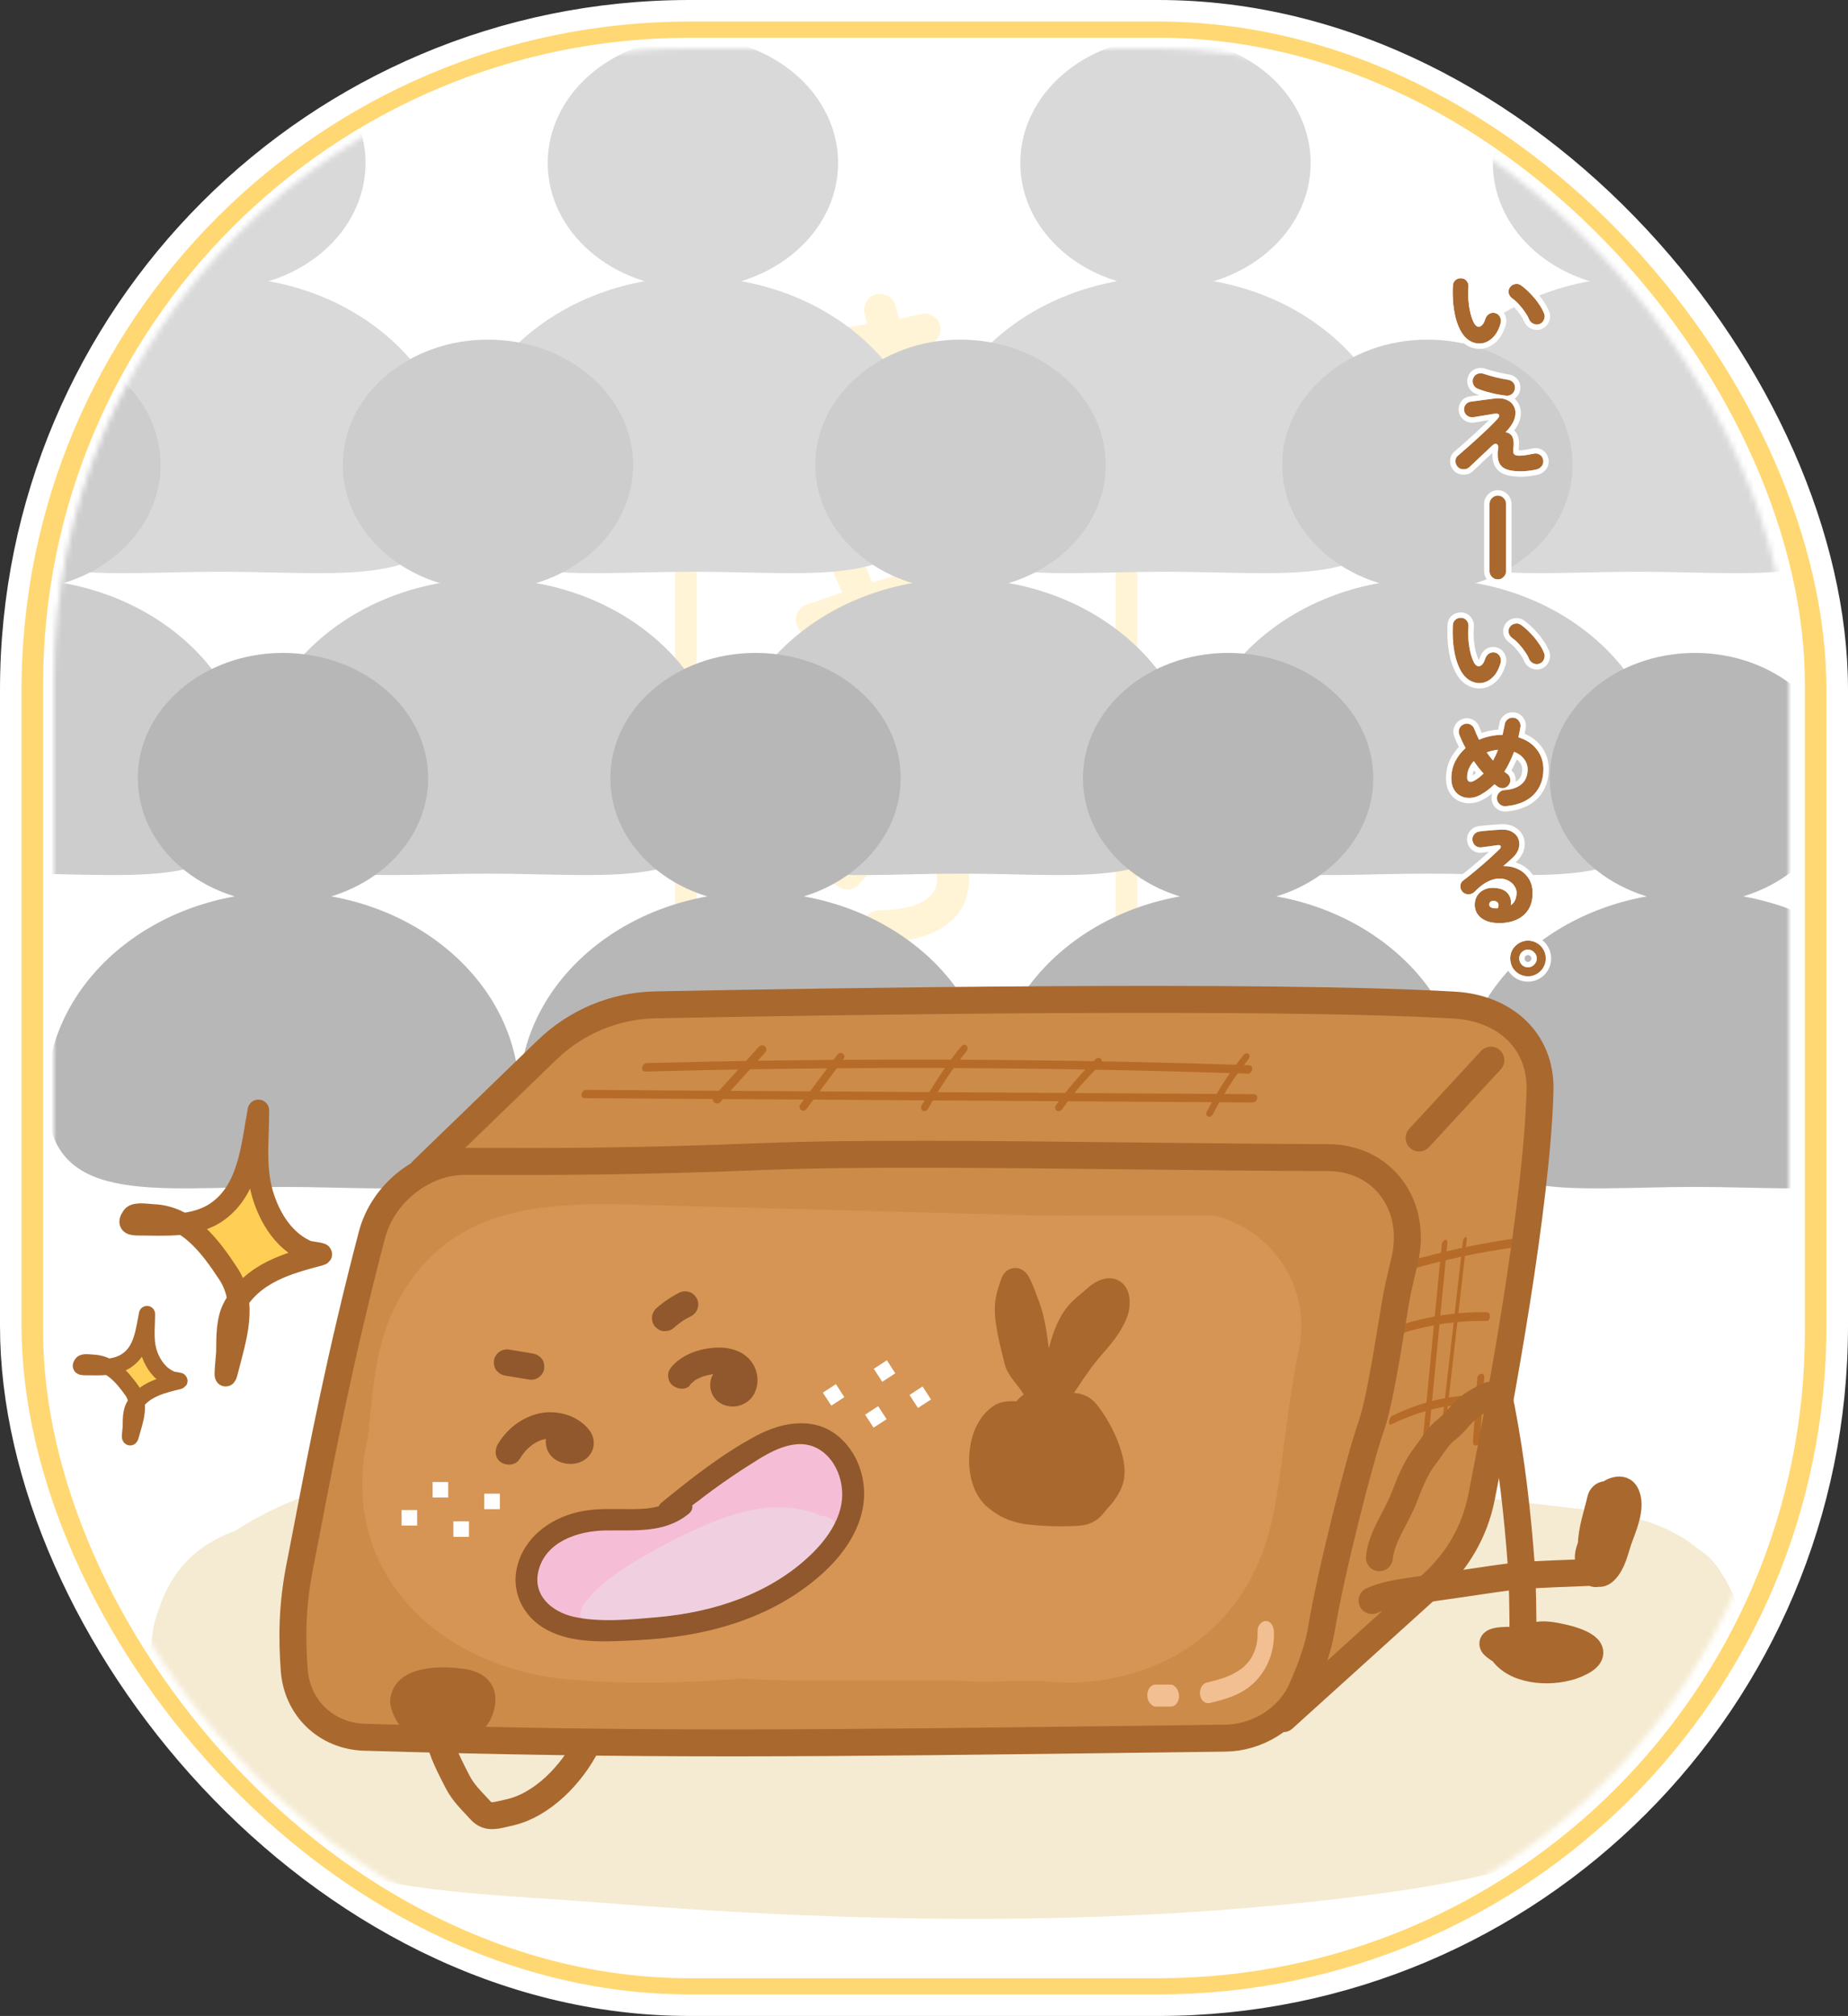 <svg width="343" height="374" viewBox="0 0 343 374" fill="none" xmlns="http://www.w3.org/2000/svg">
<rect x="0" y="0" width="343" height="374" fill="#333333" stroke="none"/>
<rect x="2" y="2" width="339" height="370" rx="126" fill="#FFD873" stroke="white" stroke-width="4"/>
<rect x="9" y="8" width="325" height="358" rx="119" fill="white" stroke="white" stroke-width="2"/>
<mask id="mask0_361_5014" style="mask-type:alpha" maskUnits="userSpaceOnUse" x="10" y="9" width="322" height="356">
<rect x="10" y="9" width="322" height="356" rx="117" fill="#FFE49E"/>
</mask>
<g mask="url(#mask0_361_5014)">
<rect x="207.061" y="37.537" width="4.021" height="267.383" rx="2.01" fill="#FFD873" fill-opacity="0.3"/>
<rect x="125.305" y="37.537" width="4.021" height="267.383" rx="2.01" fill="#FFD873" fill-opacity="0.3"/>
<path d="M170.026 92.588C167.093 92.748 164.599 92.561 162.546 92.028C160.519 91.521 158.906 90.761 157.706 89.748C156.506 88.735 155.693 87.548 155.266 86.188C154.866 84.801 154.799 83.335 155.066 81.788C155.359 80.161 156.079 78.828 157.226 77.788C158.373 76.721 159.826 75.975 161.586 75.548C163.346 75.095 165.293 75.001 167.426 75.268C167.213 74.895 166.999 74.521 166.786 74.148C166.573 73.748 166.359 73.348 166.146 72.948C164.653 73.188 163.146 73.415 161.626 73.628C160.133 73.815 158.693 73.975 157.306 74.108C156.506 74.188 155.799 73.975 155.186 73.468C154.599 72.935 154.279 72.268 154.226 71.468C154.146 70.668 154.359 69.961 154.866 69.348C155.399 68.735 156.066 68.401 156.866 68.348C157.906 68.268 158.986 68.161 160.106 68.028C161.253 67.895 162.413 67.735 163.586 67.548C163.479 67.255 163.359 66.948 163.226 66.628C163.119 66.308 162.999 66.001 162.866 65.708C161.879 65.868 160.919 66.015 159.986 66.148C159.079 66.255 158.213 66.361 157.386 66.468C156.586 66.548 155.866 66.348 155.226 65.868C154.613 65.361 154.266 64.708 154.186 63.908C154.079 63.135 154.279 62.428 154.786 61.788C155.293 61.148 155.933 60.788 156.706 60.708C157.346 60.655 158.026 60.575 158.746 60.468C159.493 60.361 160.239 60.255 160.986 60.148C160.906 59.828 160.813 59.508 160.706 59.188C160.626 58.868 160.546 58.548 160.466 58.228C160.279 57.455 160.386 56.708 160.786 55.988C161.213 55.268 161.826 54.815 162.626 54.628C163.426 54.415 164.173 54.521 164.866 54.948C165.586 55.348 166.039 55.948 166.226 56.748C166.333 57.148 166.439 57.548 166.546 57.948C166.653 58.348 166.759 58.748 166.866 59.148C167.613 58.988 168.333 58.841 169.026 58.708C169.746 58.548 170.413 58.401 171.026 58.268C171.799 58.081 172.519 58.201 173.186 58.628C173.879 59.055 174.319 59.655 174.506 60.428C174.693 61.201 174.573 61.921 174.146 62.588C173.719 63.255 173.119 63.695 172.346 63.908C171.759 64.015 171.159 64.135 170.546 64.268C169.933 64.401 169.306 64.535 168.666 64.668C168.853 65.255 169.093 65.868 169.386 66.508C170.399 66.295 171.386 66.081 172.346 65.868C173.333 65.628 174.239 65.401 175.066 65.188C175.839 64.975 176.559 65.095 177.226 65.548C177.919 65.975 178.359 66.575 178.546 67.348C178.733 68.121 178.613 68.841 178.186 69.508C177.759 70.175 177.159 70.615 176.386 70.828C175.719 71.015 175.013 71.201 174.266 71.388C173.519 71.548 172.733 71.708 171.906 71.868C172.519 72.935 173.146 73.921 173.786 74.828C174.453 75.735 175.133 76.521 175.826 77.188C176.359 77.668 176.666 78.268 176.746 78.988C176.826 79.681 176.679 80.335 176.306 80.948C175.933 81.535 175.413 81.948 174.746 82.188C174.079 82.428 173.413 82.415 172.746 82.148C170.506 81.161 168.493 80.601 166.706 80.468C164.946 80.335 163.533 80.495 162.466 80.948C161.426 81.375 160.853 82.001 160.746 82.828C160.586 84.215 161.186 85.241 162.546 85.908C163.933 86.575 166.319 86.828 169.706 86.668C170.533 86.615 171.253 86.868 171.866 87.428C172.479 87.961 172.799 88.655 172.826 89.508C172.879 90.335 172.626 91.041 172.066 91.628C171.533 92.215 170.853 92.535 170.026 92.588ZM165.546 133.628C164.719 133.735 163.986 133.535 163.346 133.028C162.706 132.521 162.319 131.868 162.186 131.068C161.919 128.828 161.439 126.321 160.746 123.548C160.079 120.775 159.279 118.055 158.346 115.388C157.093 115.815 155.893 116.241 154.746 116.668C153.626 117.095 152.599 117.481 151.666 117.828C150.893 118.095 150.133 118.055 149.386 117.708C148.639 117.335 148.133 116.761 147.866 115.988C147.599 115.215 147.639 114.455 147.986 113.708C148.359 112.961 148.919 112.455 149.666 112.188C150.653 111.841 151.706 111.481 152.826 111.108C153.946 110.708 155.106 110.308 156.306 109.908C155.879 108.895 155.453 107.935 155.026 107.028C154.626 106.095 154.199 105.255 153.746 104.508C153.346 103.788 153.266 103.041 153.506 102.268C153.746 101.468 154.226 100.868 154.946 100.468C155.666 100.068 156.426 99.988 157.226 100.228C158.026 100.441 158.613 100.908 158.986 101.628C159.493 102.588 159.986 103.615 160.466 104.708C160.973 105.801 161.453 106.935 161.906 108.108C162.706 107.841 163.506 107.588 164.306 107.348C165.106 107.108 165.879 106.881 166.626 106.668C166.199 106.401 165.853 106.081 165.586 105.708L163.586 102.668C163.133 101.975 162.986 101.228 163.146 100.428C163.333 99.628 163.759 99.001 164.426 98.548C165.119 98.095 165.866 97.948 166.666 98.108C167.493 98.268 168.119 98.695 168.546 99.388L170.546 102.428C170.866 102.908 171.026 103.428 171.026 103.988C171.053 104.548 170.933 105.068 170.666 105.548L170.746 105.508C173.359 104.815 175.666 104.615 177.666 104.908C179.693 105.175 181.319 105.921 182.546 107.148C183.773 108.375 184.506 110.068 184.746 112.228C184.959 114.041 184.786 115.668 184.226 117.108C183.666 118.521 182.813 119.695 181.666 120.628C180.519 121.561 179.186 122.201 177.666 122.548C176.146 122.895 174.533 122.895 172.826 122.548C171.119 122.201 169.426 121.468 167.746 120.348C167.053 119.895 166.613 119.268 166.426 118.468C166.239 117.668 166.359 116.935 166.786 116.268C167.213 115.575 167.826 115.121 168.626 114.908C169.453 114.668 170.199 114.801 170.866 115.308C171.906 116.055 172.919 116.521 173.906 116.708C174.893 116.895 175.773 116.855 176.546 116.588C177.346 116.295 177.933 115.828 178.306 115.188C178.706 114.521 178.826 113.735 178.666 112.828C178.559 112.241 178.279 111.748 177.826 111.348C177.399 110.921 176.733 110.655 175.826 110.548C174.919 110.441 173.679 110.588 172.106 110.988C170.959 111.255 169.666 111.615 168.226 112.068C166.813 112.495 165.359 112.961 163.866 113.468C164.559 115.495 165.186 117.535 165.746 119.588C166.333 121.615 166.826 123.548 167.226 125.388C167.653 127.201 167.946 128.828 168.106 130.268C168.213 131.095 168.013 131.828 167.506 132.468C167.026 133.108 166.373 133.495 165.546 133.628ZM163.346 174.828C162.519 174.828 161.813 174.535 161.226 173.948C160.639 173.388 160.333 172.695 160.306 171.868C160.279 171.041 160.546 170.335 161.106 169.748C161.693 169.161 162.399 168.868 163.226 168.868C166.826 168.815 169.506 168.281 171.266 167.268C173.053 166.255 173.946 164.855 173.946 163.068C173.946 161.895 173.533 160.948 172.706 160.228C171.879 159.481 170.693 159.108 169.146 159.108C168.026 159.108 166.866 159.308 165.666 159.708C164.493 160.108 163.359 160.681 162.266 161.428C161.199 162.148 160.266 163.015 159.466 164.028C159.039 164.535 158.466 164.841 157.746 164.948C157.026 165.055 156.386 164.961 155.826 164.668C155.239 164.375 154.813 163.935 154.546 163.348C154.306 162.761 154.239 162.148 154.346 161.508C154.533 160.308 154.746 159.001 154.986 157.588C155.253 156.175 155.519 154.801 155.786 153.468C156.079 152.135 156.333 151.015 156.546 150.108C156.759 149.308 157.213 148.695 157.906 148.268C158.626 147.841 159.373 147.735 160.146 147.948C160.946 148.135 161.559 148.588 161.986 149.308C162.413 150.028 162.519 150.788 162.306 151.588C161.986 152.948 161.599 154.415 161.146 155.988C162.479 155.188 163.826 154.575 165.186 154.148C166.546 153.695 167.933 153.468 169.346 153.468C171.506 153.468 173.373 153.868 174.946 154.668C176.519 155.441 177.733 156.548 178.586 157.988C179.439 159.401 179.866 161.095 179.866 163.068C179.866 166.695 178.439 169.548 175.586 171.628C172.759 173.681 168.679 174.748 163.346 174.828ZM169.506 149.548C168.706 149.148 167.773 148.708 166.706 148.228C165.666 147.721 164.599 147.241 163.506 146.788C162.413 146.308 161.399 145.895 160.466 145.548C159.719 145.255 159.213 144.708 158.946 143.908C158.679 143.108 158.719 142.335 159.066 141.588C159.439 140.841 159.999 140.348 160.746 140.108C161.519 139.868 162.293 139.895 163.066 140.188C164.479 140.721 165.946 141.321 167.466 141.988C168.986 142.655 170.439 143.348 171.826 144.068C172.546 144.415 173.066 144.961 173.386 145.708C173.706 146.428 173.706 147.175 173.386 147.948C173.093 148.695 172.559 149.241 171.786 149.588C171.013 149.908 170.253 149.895 169.506 149.548ZM169.386 215.828C168.559 215.881 167.839 215.641 167.226 215.108C166.613 214.575 166.266 213.895 166.186 213.068C166.133 212.241 166.373 211.521 166.906 210.908C167.439 210.268 168.119 209.921 168.946 209.868C171.719 209.681 173.853 208.935 175.346 207.628C176.839 206.321 177.586 204.495 177.586 202.148C177.586 200.735 177.133 199.455 176.226 198.308C175.346 197.135 174.119 196.255 172.546 195.668C172.039 197.028 171.479 198.321 170.866 199.548C170.279 200.775 169.639 201.935 168.946 203.028C169.106 203.135 169.266 203.255 169.426 203.388C169.586 203.495 169.733 203.615 169.866 203.748C170.559 204.201 170.973 204.828 171.106 205.628C171.266 206.428 171.106 207.175 170.626 207.868C170.173 208.535 169.546 208.948 168.746 209.108C167.946 209.241 167.199 209.081 166.506 208.628C166.319 208.495 166.119 208.348 165.906 208.188C165.693 208.028 165.479 207.868 165.266 207.708C164.493 208.455 163.693 209.148 162.866 209.788C162.039 210.428 161.173 211.001 160.266 211.508C158.959 212.255 157.653 212.668 156.346 212.748C155.039 212.828 153.853 212.601 152.786 212.068C151.719 211.535 150.866 210.721 150.226 209.628C149.586 208.535 149.266 207.175 149.266 205.548C149.266 203.201 149.746 201.081 150.706 199.188C151.693 197.295 152.973 195.655 154.546 194.268C154.066 193.388 153.626 192.521 153.226 191.668C152.826 190.788 152.479 189.961 152.186 189.188C151.919 188.415 151.959 187.655 152.306 186.908C152.679 186.161 153.253 185.655 154.026 185.388C154.799 185.095 155.546 185.135 156.266 185.508C157.013 185.855 157.519 186.415 157.786 187.188C158.026 187.828 158.293 188.481 158.586 189.148C158.879 189.815 159.199 190.495 159.546 191.188C160.879 190.601 162.253 190.161 163.666 189.868C165.106 189.548 166.546 189.388 167.986 189.388H168.266C168.399 188.775 168.533 188.148 168.666 187.508C168.826 186.841 168.959 186.175 169.066 185.508C169.199 184.681 169.599 184.028 170.266 183.548C170.933 183.068 171.666 182.895 172.466 183.028C173.293 183.161 173.933 183.575 174.386 184.268C174.866 184.935 175.039 185.668 174.906 186.468C174.799 187.135 174.679 187.788 174.546 188.428C174.439 189.041 174.306 189.655 174.146 190.268C177.079 191.175 179.359 192.681 180.986 194.788C182.613 196.868 183.426 199.321 183.426 202.148C183.426 204.735 182.866 207.015 181.746 208.988C180.653 210.961 179.066 212.535 176.986 213.708C174.906 214.881 172.373 215.588 169.386 215.828ZM157.586 206.468C158.253 206.121 158.879 205.721 159.466 205.268C160.079 204.788 160.666 204.268 161.226 203.708C160.586 203.015 159.959 202.281 159.346 201.508C158.759 200.708 158.173 199.908 157.586 199.108C155.933 200.921 155.106 202.935 155.106 205.148C155.106 205.895 155.333 206.401 155.786 206.668C156.239 206.935 156.839 206.868 157.586 206.468ZM164.746 198.908C165.066 198.295 165.386 197.655 165.706 196.988C166.026 196.321 166.319 195.628 166.586 194.908C165.839 194.961 165.106 195.081 164.386 195.268C163.666 195.428 162.999 195.628 162.386 195.868C163.133 196.961 163.919 197.975 164.746 198.908ZM166.026 259.188C164.373 259.108 162.919 258.761 161.666 258.148C160.439 257.561 159.493 256.735 158.826 255.668C158.159 254.601 157.866 253.361 157.946 251.948C158.026 250.748 158.386 249.695 159.026 248.788C159.666 247.881 160.533 247.188 161.626 246.708C162.746 246.201 164.013 246.015 165.426 246.148C167.639 246.308 169.239 246.988 170.226 248.188C171.213 249.388 171.586 250.841 171.346 252.548C172.093 252.041 172.626 251.401 172.946 250.628C173.293 249.828 173.466 248.921 173.466 247.908C173.466 247.081 173.199 246.268 172.666 245.468C172.159 244.668 171.426 244.015 170.466 243.508C169.533 242.975 168.413 242.708 167.106 242.708C165.826 242.681 164.413 243.041 162.866 243.788C161.319 244.535 159.679 245.788 157.946 247.548C157.333 248.188 156.546 248.521 155.586 248.548C154.653 248.548 153.893 248.201 153.306 247.508C152.799 246.895 152.559 246.188 152.586 245.388C152.639 244.561 152.986 243.908 153.626 243.428C155.226 242.228 156.853 240.935 158.506 239.548C160.159 238.161 161.733 236.801 163.226 235.468C164.719 234.108 166.026 232.881 167.146 231.788C167.573 231.388 167.719 231.015 167.586 230.668C167.453 230.321 167.039 230.201 166.346 230.308C165.413 230.441 164.453 230.575 163.466 230.708C162.479 230.841 161.479 230.975 160.466 231.108C159.666 231.215 158.933 231.028 158.266 230.548C157.626 230.041 157.239 229.375 157.106 228.548C156.999 227.748 157.186 227.028 157.666 226.388C158.173 225.721 158.839 225.335 159.666 225.228C160.333 225.121 161.133 225.028 162.066 224.948C163.026 224.868 163.986 224.788 164.946 224.708C165.906 224.628 166.719 224.575 167.386 224.548C169.173 224.415 170.639 224.681 171.786 225.348C172.933 225.988 173.719 226.855 174.146 227.948C174.573 229.041 174.613 230.215 174.266 231.468C173.946 232.721 173.186 233.895 171.986 234.988C171.639 235.335 171.159 235.775 170.546 236.308C169.959 236.841 169.293 237.428 168.546 238.068C170.493 238.015 172.279 238.375 173.906 239.148C175.559 239.895 176.893 241.028 177.906 242.548C178.919 244.041 179.426 245.895 179.426 248.108C179.426 250.641 178.853 252.761 177.706 254.468C176.559 256.148 174.973 257.388 172.946 258.188C170.946 258.988 168.639 259.321 166.026 259.188ZM164.986 253.708C165.333 253.735 165.826 253.735 166.466 253.708C166.786 253.068 166.853 252.495 166.666 251.988C166.479 251.455 166.039 251.135 165.346 251.028C164.813 250.921 164.359 250.975 163.986 251.188C163.613 251.401 163.399 251.708 163.346 252.108C163.293 252.588 163.413 252.948 163.706 253.188C164.026 253.428 164.453 253.601 164.986 253.708Z" fill="#FFD873" fill-opacity="0.3"/>
<ellipse cx="40.898" cy="30.242" rx="26.947" ry="23.242" fill="#D9D9D9"/>
<path d="M84.754 89.042C84.754 109.841 65.119 106.068 40.898 106.068C16.678 106.068 -2.957 109.841 -2.957 89.042C-2.957 68.244 16.678 51.384 40.898 51.384C65.119 51.384 84.754 68.244 84.754 89.042Z" fill="#D9D9D9"/>
<ellipse cx="304.029" cy="30.242" rx="26.947" ry="23.242" fill="#D9D9D9"/>
<path d="M347.884 89.042C347.884 109.841 328.25 106.068 304.029 106.068C279.809 106.068 260.174 109.841 260.174 89.042C260.174 68.244 279.809 51.384 304.029 51.384C328.25 51.384 347.884 68.244 347.884 89.042Z" fill="#D9D9D9"/>
<ellipse cx="128.609" cy="30.242" rx="26.947" ry="23.242" fill="#D9D9D9"/>
<path d="M172.464 89.042C172.464 109.841 152.83 106.068 128.609 106.068C104.389 106.068 84.754 109.841 84.754 89.042C84.754 68.244 104.389 51.384 128.609 51.384C152.83 51.384 172.464 68.244 172.464 89.042Z" fill="#D9D9D9"/>
<ellipse cx="90.566" cy="86.25" rx="26.947" ry="23.242" fill="#CDCDCD"/>
<path d="M134.421 145.05C134.421 165.848 114.787 162.075 90.566 162.075C66.346 162.075 46.711 165.848 46.711 145.05C46.711 124.252 66.346 107.392 90.566 107.392C114.787 107.392 134.421 124.252 134.421 145.05Z" fill="#CDCDCD"/>
<ellipse cx="216.318" cy="30.242" rx="26.947" ry="23.242" fill="#D9D9D9"/>
<path d="M260.173 89.042C260.173 109.841 240.539 106.068 216.318 106.068C192.098 106.068 172.463 109.841 172.463 89.042C172.463 68.244 192.098 51.384 216.318 51.384C240.539 51.384 260.173 68.244 260.173 89.042Z" fill="#D9D9D9"/>
<ellipse cx="178.275" cy="86.25" rx="26.947" ry="23.242" fill="#CDCDCD"/>
<path d="M222.13 145.05C222.13 165.848 202.496 162.075 178.275 162.075C154.055 162.075 134.42 165.848 134.42 145.05C134.42 124.252 154.055 107.392 178.275 107.392C202.496 107.392 222.13 124.252 222.13 145.05Z" fill="#CDCDCD"/>
<ellipse cx="2.855" cy="86.25" rx="26.947" ry="23.242" fill="#CDCDCD"/>
<path d="M46.711 145.05C46.711 165.848 27.076 162.075 2.855 162.075C-21.365 162.075 -41 165.848 -41 145.05C-41 124.252 -21.365 107.392 2.855 107.392C27.076 107.392 46.711 124.252 46.711 145.05Z" fill="#CDCDCD"/>
<ellipse cx="52.521" cy="144.372" rx="26.947" ry="23.242" fill="#B7B7B7"/>
<path d="M96.377 203.172C96.377 223.971 76.742 220.197 52.521 220.197C28.301 220.197 8.666 223.971 8.666 203.172C8.666 182.374 28.301 165.514 52.521 165.514C76.742 165.514 96.377 182.374 96.377 203.172Z" fill="#B7B7B7"/>
<ellipse cx="264.932" cy="86.25" rx="26.947" ry="23.242" fill="#CDCDCD"/>
<path d="M308.787 145.05C308.787 165.848 289.152 162.075 264.931 162.075C240.711 162.075 221.076 165.848 221.076 145.05C221.076 124.252 240.711 107.392 264.931 107.392C289.152 107.392 308.787 124.252 308.787 145.05Z" fill="#CDCDCD"/>
<ellipse cx="314.598" cy="144.372" rx="26.947" ry="23.242" fill="#B7B7B7"/>
<path d="M358.453 203.172C358.453 223.971 338.818 220.197 314.597 220.197C290.377 220.197 270.742 223.971 270.742 203.172C270.742 182.374 290.377 165.514 314.597 165.514C338.818 165.514 358.453 182.374 358.453 203.172Z" fill="#B7B7B7"/>
<ellipse cx="140.232" cy="144.372" rx="26.947" ry="23.242" fill="#B7B7B7"/>
<path d="M184.087 203.172C184.087 223.971 164.453 220.197 140.232 220.197C116.012 220.197 96.377 223.971 96.377 203.172C96.377 182.374 116.012 165.514 140.232 165.514C164.453 165.514 184.087 182.374 184.087 203.172Z" fill="#B7B7B7"/>
<ellipse cx="227.945" cy="144.372" rx="26.947" ry="23.242" fill="#B7B7B7"/>
<path d="M271.8 203.172C271.8 223.971 252.166 220.197 227.945 220.197C203.725 220.197 184.09 223.971 184.09 203.172C184.09 182.374 203.725 165.514 227.945 165.514C252.166 165.514 271.8 182.374 271.8 203.172Z" fill="#B7B7B7"/>
<path d="M318.95 290.989C330.444 307.695 319.861 328.517 305.391 336.798C287.619 346.972 266.055 350.26 246.403 352.495C201.591 357.574 155.703 356.58 110.774 352.929C91.338 351.351 69.503 351.435 51.269 342.697C36.839 335.775 23.71 318.023 29.163 299.532C35.681 277.435 60.442 282.157 76.554 282.551L147.817 284.282C199.964 285.548 252.111 286.814 304.258 288.079C317.752 288.409 318.679 312.036 305.097 311.71C229.776 309.886 154.454 308.062 79.115 306.219C70.997 306.014 62.755 305.281 54.643 305.707C48.23 306.053 47.418 309.374 51.733 315.215C60.677 327.319 82.263 326.672 94.718 327.906C131.344 331.556 168.129 332.775 204.844 331.512C224.271 330.843 243.955 330.026 263.113 326.231C269.371 324.984 310.389 316.865 301.209 303.547C292.879 291.44 310.694 278.979 318.949 290.969L318.95 290.989Z" fill="#F5EBD2"/>
<path d="M294.949 327.169C223.386 324.183 151.773 324.101 80.245 326.92L82.38 301.299C113.446 309.601 147.676 306.263 179.316 306.073C212.478 305.85 245.614 304.934 278.728 303.392C293.433 302.697 294.263 328.212 279.65 329.358C201.105 335.524 122.208 335.008 43.623 327.742L42.701 301.775C112.6 309.349 182.568 326.367 252.545 312.012C260.687 310.336 268.763 308.382 276.835 306.34C280.852 305.331 284.868 304.257 288.884 303.205C292.504 302.253 297.525 299.497 301.17 299.801C305.045 300.118 303.52 307.019 300.263 307.481C299.279 307.624 297.013 306.535 295.978 306.311C292.161 305.472 288.213 305.222 284.333 304.753C274.816 303.617 265.319 302.502 255.786 301.475C219.776 297.553 183.666 294.587 147.521 294.374C128.163 294.259 108.672 294.668 89.411 296.717C75.153 298.219 57.329 300.541 47.699 313.904L38.853 292.032L202.998 283.263L203.92 309.23L104.097 306.227C89.466 305.793 88.448 281.411 103.175 280.26L136.689 277.663C151.34 276.515 152.243 302.483 137.611 303.63L104.097 306.227L103.175 280.26L202.998 283.263C217.59 283.699 218.697 308.446 203.92 309.23L39.775 317.999C29.386 318.562 24.927 304.464 30.93 296.126C41.031 282.096 56.981 276.287 72.212 273.255C91.146 269.485 110.592 268.882 129.8 268.526C172.797 267.716 215.795 271.196 258.61 275.939C268.295 277.004 277.984 278.155 287.674 279.306C296.809 280.412 306.754 280.731 314.623 286.909C321.182 292.093 325.321 300.937 322.9 309.928C320.479 318.919 313.265 323.14 305.696 325.423C266.363 337.283 225.755 344.833 184.9 343.812C137.55 342.632 90.751 332.874 43.662 327.784C29.297 326.235 28.001 300.455 42.74 301.817C121.324 309.061 200.222 309.599 278.768 303.433L279.69 329.4C245.322 331.009 210.93 331.948 176.53 332.106C143.975 332.264 109.235 335.165 77.246 326.614C64.681 323.247 66.479 301.517 79.382 300.994C150.91 298.175 222.522 298.257 294.085 301.244C308.684 301.852 309.721 327.837 295.007 327.21L294.949 327.169Z" fill="#F5EBD2"/>
<path d="M251.063 273.835C249.655 270.212 263.619 269.66 263.961 265.906C264.348 261.667 268.604 244.782 269.21 240.587C269.809 236.432 272.748 204.738 273.027 200.549C273.494 193.519 254.023 222.409 254.023 215.366C254.023 213.302 254.485 209.944 251.556 209.944C246.387 209.944 241.182 209.789 236.023 210.123C228.967 210.579 221.955 211.335 214.879 211.702C198.987 212.526 182.927 210.165 167.182 212.614C161.242 213.538 155.62 215.499 149.785 216.798C143.637 218.168 137.525 217.51 131.328 216.684C125.249 215.874 119.238 215.025 113.291 213.64C111.099 213.129 108.533 212.433 106.255 212.288M106.255 212.288C105.064 212.212 102.646 211.404 101.558 212.158C100.042 213.209 107.97 211.645 106.255 212.288ZM106.255 212.288C105.276 212.656 98.972 214.65 97.916 214.821C96.949 214.978 102.745 210.931 105.074 210.009C106.612 209.4 103.881 209.286 105.073 208.141C106.476 206.796 108.426 204.076 110.322 203.138C113.444 201.592 111.881 204.152 114.616 202.158C117.788 199.846 117.772 198.89 121.602 199.269C125.126 199.618 127.378 198.152 130.926 198.22C134.978 198.299 138.959 199.627 142.987 199.914C150.348 200.438 158.067 200.936 165.446 200.549C165.727 200.534 166.855 200.351 165.666 200.435C162.213 200.678 158.719 200.414 155.267 200.272C143.046 199.769 139.564 200.61 127.435 199.269C124.039 198.894 128.899 202.7 125.553 202.158C124.98 202.065 132.365 209.007 129.408 203.138C150.956 200.341 128.95 202.145 131.328 202.158C137.827 202.192 129.979 201.65 136.483 201.65C139.95 201.65 147.37 205.296 150.823 205.254C162.155 205.118 173.216 207.306 184.557 207.306C191.099 207.306 180.854 207.306 187.419 207.306C190.6 207.306 191.964 209.205 198.865 205.254C199.364 205.112 197.449 204.775 197.189 204.771C194.883 204.742 206.886 203.105 204.589 202.93C200.309 207.812 192.17 202.314 185.702 203.137C184.321 203.313 177.686 197.404 176.393 197.569C172.635 198.047 168.548 206.534 164.871 205.967C161.523 205.45 163.915 204.075 160.52 204.075C159.905 204.075 152.897 205.254 153.504 196.462C151.612 204.647 147.997 203.431 158.231 203.138C166.04 203.745 168.826 203.041 176.393 203.138C180.87 203.195 193.821 202.817 198.293 203.138C202.564 203.444 211.456 204.492 211.456 203.503C218.761 204.407 218.209 196.992 225.552 197.406C231.538 197.744 237.517 197.908 243.497 198.204C246.109 198.333 248.749 198.22 251.246 198.22C255.02 198.22 258.842 198.833 262.503 199.621C262.987 199.725 264.79 199.827 265.372 199.539C266.958 198.754 274.005 199.126 267.364 198.741C262.508 198.46 257.521 197.844 252.671 198.237C246.625 198.726 240.784 198.409 234.762 197.634C229.316 196.934 240.278 201.65 234.762 201.65C232.395 201.65 223.551 200.478 221.186 200.549C216.478 200.691 199.933 208.117 195.431 209.226C190.387 210.468 187.238 201.376 182.387 203.138C177.918 204.761 173.744 206.349 169.01 207.306C164.064 208.305 159.219 209.356 154.153 209.781C147.777 210.315 141.479 210.196 135.092 210.009C132.008 209.918 128.512 209.829 125.553 210.758C124.765 211.005 122.506 211.161 123.214 211.556C124.084 212.04 126.588 211.83 127.435 211.881C135.52 212.372 143.564 213.218 151.612 214.047C170.171 215.957 188.807 217.454 207.332 219.615C219.403 221.024 229.725 228.157 236.443 236.972C238.626 239.837 240.98 242.523 243.351 245.276C244.62 246.749 247.241 249.307 246.933 251.414C246.456 254.671 246.312 258.091 246.476 261.379C246.572 263.307 247.546 268.192 249.747 269.146C252.989 270.551 257.303 268.893 258.464 265.906C259.224 263.951 259.765 266.944 260.091 267.762C260.558 268.935 260.31 269.439 260.273 270.611C260.237 271.773 262.302 276.184 262.053 277.327C261.666 279.098 259.679 277.636 258.957 279.338C256.977 284.009 251.556 292.245 246.933 294.027C244.828 294.837 238.913 303.594 237.241 305.001C236.829 305.348 238.272 291.917 237.741 292.022C237.531 292.064 232.521 306.293 232.947 305.955C234.945 304.373 241.574 288.678 243.497 287.024" stroke="#CD8B49" stroke-width="25" stroke-linecap="round"/>
<path d="M270.379 202.993C268.187 199.311 259.145 204.192 254.157 204.424C252.662 204.493 254.667 202.498 253.202 202.993C250.942 203.756 247.441 201.14 245.056 201.561C240.72 202.327 239.155 202.684 234.754 202.684C228.86 202.684 222.335 202.495 216.44 202.495C210.127 202.495 209.302 196 203 196C203 201.493 193.497 198.512 191.123 198.357C188.552 198.189 205.046 201.82 205.965 201.561C212.778 199.644 205.274 203.408 212.168 202.038C221.706 203.466 222.445 205.014 224.046 205.219C235.746 206.719 239.087 202.993 250.817 202.993" stroke="#CD8B49" stroke-width="25" stroke-linecap="round"/>
<path d="M260.846 235.788C267.717 233.763 274.62 232.288 281.515 231.34C282.191 231.252 282.291 229.612 281.569 229.711C274.674 230.659 267.771 232.134 260.901 234.159C260.234 234.35 260.134 235.99 260.846 235.788V235.788Z" fill="#B66C28"/>
<path d="M260.428 247.269C265.59 245.693 270.81 244.943 275.981 245.056C276.684 245.075 276.744 243.462 276.019 243.441C270.848 243.328 265.639 244.079 260.466 245.653C259.78 245.87 259.698 247.48 260.428 247.269Z" fill="#B66C28"/>
<path d="M258.204 264.262C264.391 261.255 270.72 259.993 276.884 260.6C277.402 260.664 277.901 259.033 277.276 258.974C271.035 258.375 264.622 259.627 258.354 262.678C257.819 262.937 257.542 264.595 258.202 264.28L258.204 264.262Z" fill="#B66C28"/>
<path d="M267.599 230.882L265.784 249.516L264.883 258.826L264.445 263.285L264.207 265.717L264.094 266.934C264.07 267.128 263.916 267.815 264.076 267.654L264.473 267.473L264.381 267.462L264.679 267.711L264.655 267.905L263.973 268.593L264.043 268.602C264.611 268.556 265.11 267.058 264.436 267.107L264.367 267.099C264.045 267.142 263.815 267.393 263.683 267.803C263.355 268.764 264.106 269.233 264.624 268.64C264.993 268.209 265.039 267.64 265.112 267.042C265.215 266.103 265.296 265.145 265.388 264.204L266.465 253.062L268.643 230.583C268.744 229.561 267.676 230.055 267.601 230.866L267.599 230.882Z" fill="#B66C28"/>
<path d="M271.507 230.365L267.68 263.972C267.565 264.984 268.309 264.538 268.405 263.686L272.232 230.079C272.347 229.067 271.603 229.513 271.507 230.365Z" fill="#B66C28"/>
<path d="M274.186 255.706L273.389 267.491C273.315 268.541 274.626 268.287 274.689 267.318L275.486 255.533C275.56 254.483 274.25 254.737 274.186 255.706V255.706Z" fill="#B66C28"/>
<path d="M119.787 198.795C134.286 198.405 148.786 198.194 163.286 198.145C177.785 198.097 192.416 198.227 206.981 198.519C215.178 198.682 223.375 198.909 231.572 199.185C232.502 199.218 232.812 197.658 231.8 197.609C217.317 197.122 202.817 196.813 188.317 196.667C173.818 196.52 159.187 196.537 144.622 196.732C136.425 196.845 128.228 197.008 120.032 197.219C119.101 197.252 118.807 198.812 119.803 198.795H119.787Z" fill="#B66C28"/>
<path d="M108.535 203.736L156.867 204.045L205.2 204.354L232.517 204.532C233.399 204.532 233.758 202.989 232.762 202.989L184.43 202.68L136.098 202.371L108.78 202.192C107.898 202.192 107.539 203.736 108.535 203.736Z" fill="#B66C28"/>
<path d="M140.783 194.262L132.455 203.46C132.161 203.785 132.308 204.354 132.635 204.582C133.027 204.858 133.468 204.712 133.762 204.387L142.089 195.189C142.383 194.864 142.236 194.295 141.91 194.067C141.518 193.791 141.077 193.937 140.783 194.262Z" fill="#B66C28"/>
<path d="M155.4 195.675L148.558 204.889C147.938 205.718 149.097 206.547 149.717 205.718L156.559 196.504C157.18 195.675 156.02 194.847 155.4 195.675Z" fill="#B66C28"/>
<path d="M178.325 194.213C175.566 197.642 173.133 201.314 171.027 205.166C170.847 205.507 171.01 205.978 171.369 206.108C171.794 206.254 172.153 205.897 172.333 205.572C174.374 201.851 176.758 198.308 179.419 194.993C179.664 194.7 179.664 194.18 179.338 193.936C178.979 193.676 178.538 193.92 178.309 194.213H178.325Z" fill="#B66C28"/>
<path d="M203.369 196.471C200.675 199.088 198.21 201.948 196.022 204.987C195.793 205.295 195.76 205.799 196.103 206.043C196.446 206.287 196.92 206.092 197.132 205.783C199.238 202.842 201.59 200.111 204.186 197.576C204.463 197.3 204.643 196.829 204.382 196.488C204.137 196.163 203.647 196.195 203.369 196.455V196.471Z" fill="#B66C28"/>
<path d="M230.741 195.806C228.128 199.057 225.875 202.567 223.981 206.272C223.817 206.581 223.883 207.052 224.258 207.166C224.65 207.296 225.026 206.922 225.189 206.597C227.018 203.022 229.206 199.642 231.737 196.505C231.949 196.229 232.031 195.725 231.72 195.498C231.377 195.254 230.953 195.546 230.741 195.806V195.806Z" fill="#B66C28"/>
<path d="M78.353 217.206L101.487 194.828C106.91 189.583 114.046 186.574 121.589 186.425C152.325 185.821 235.514 184.445 269.96 186.469C279.227 187.013 286.069 193.004 285.832 202.283C285.294 223.39 278.4 260.493 274.957 277.868C273.729 284.062 270.505 289.625 265.822 293.859L238.195 318.837M263.395 211.117L276.717 196.685" stroke="#A9682E" stroke-width="5" stroke-linecap="round"/>
<path d="M67.683 322.295C120.402 323.823 148.581 323.464 218.377 322.576C221.314 322.538 224.324 322.5 227.413 322.461C233.333 322.386 239.094 318.92 241.52 313.56C243.189 309.872 244.679 305.819 245.27 302.206C246.948 291.936 252.407 270.466 254.511 264.586C255.427 262.024 256.444 256.832 257.362 251.517C257.704 249.539 258.032 247.548 258.331 245.729C258.805 242.848 259.208 240.402 259.482 239.133C259.687 238.182 260.142 236.224 260.712 233.801C263.135 223.516 256.588 214.784 246.474 214.758C235.118 214.729 222.728 214.59 210.312 214.45C184.672 214.162 158.921 213.873 141.946 214.55C117.765 215.515 103.685 215.52 86.301 215.464C78.571 215.439 71.067 221.332 69.028 229.117C63.148 251.562 59.672 269.674 57.236 282.37C56.672 285.306 56.164 287.953 55.695 290.297C54.147 298.025 54.202 304.109 54.606 309.777C55.111 316.867 60.565 322.089 67.683 322.295Z" fill="#CD8B49" stroke="#A9682E" stroke-width="5"/>
<path d="M224.52 315.952C227.155 315.321 229.911 314.586 232.19 312.69C234.832 310.499 236.591 306.861 236.45 302.766C236.418 301.721 235.902 300.802 235.027 300.726C234.273 300.666 233.389 301.5 233.42 302.545C233.482 304.121 233.233 305.564 232.647 306.788C232.274 307.564 232.127 307.806 231.685 308.342C231.457 308.619 231.216 308.862 230.975 309.105C230.948 309.122 230.64 309.417 230.761 309.313C230.828 309.244 230.519 309.504 230.466 309.539C229.473 310.288 228.412 310.798 227.472 311.152C226.303 311.577 225.12 311.882 223.923 312.171C223.116 312.369 222.583 313.438 222.736 314.447C222.889 315.457 223.713 316.15 224.52 315.952Z" fill="#F1BF92"/>
<path d="M217.307 312.529L214.604 312.518C214.176 312.507 213.794 312.625 213.473 312.982C213.179 313.303 212.947 313.88 212.941 314.39C212.935 314.9 213.058 315.468 213.349 315.858C213.64 316.248 214.045 316.604 214.471 316.596L217.175 316.607C217.602 316.618 217.984 316.5 218.306 316.143C218.599 315.822 218.832 315.245 218.838 314.735C218.843 314.225 218.72 313.657 218.429 313.267C218.138 312.877 217.734 312.521 217.307 312.529Z" fill="#F1BF92"/>
<path d="M189.591 295.878L191.33 296.018L175.778 291.889C167.196 285.757 163.687 278.477 165.221 270.048L186.746 248.906C190.935 248.626 191.662 248.642 188.927 248.921C187.932 249.045 186.92 249.17 185.924 249.263C183.412 249.542 180.899 249.79 178.386 250.008C173.36 250.442 168.318 250.768 163.261 250.955C158.725 251.141 154.173 251.219 149.621 251.203C147.093 251.203 144.564 251.157 142.051 251.094L139.017 251.001C134.655 250.737 134.971 250.862 139.996 251.389L161.522 272.532L161.317 271.693C157.476 256.31 138.922 245.615 123.402 250.551C107.882 255.487 97.767 271.305 101.876 287.791C107.36 309.771 129.202 311.619 148.12 311.758C160.242 311.851 160.589 311.758 178.386 311.758C186.968 310.858 203.009 308.995 210.501 304.245C221.216 297.462 226.463 286.301 226.511 274.006C226.59 252.228 211.259 237.062 189.591 235.354C173.486 234.081 158.061 250.179 158.772 265.624C159.562 283.103 172.333 294.528 189.591 295.894V295.878Z" fill="#D69554"/>
<path d="M108.852 246.327C107.101 247.071 105.319 247.64 103.475 248.051C107.223 247.055 110.818 247.909 114.243 250.63L124.996 261.702C126.471 272.742 127.362 275.985 127.653 271.429C127.746 270.211 127.884 268.994 128.068 267.776L128.406 265.039C129.236 259.313 128.544 261.338 126.332 271.081L115.58 282.154L105.933 284.89L108.975 284.969C110.956 285.206 113.061 285.08 115.058 285.127L128.759 285.491L154.643 286.187C171.202 286.63 188.16 286.013 204.627 287.626L189.512 283.419L190.602 283.973L179.85 272.9C177.361 261.923 176.348 258.95 176.808 263.964L177.116 268.25L177.331 271.113C177.407 276.633 178.206 274.039 179.696 263.347L190.449 252.275C185.426 256.213 198.129 249.554 198.59 250.582C198.437 250.234 193.721 250.171 193.229 250.123C187.914 249.586 182.615 250.297 177.407 251.579C162.154 255.343 151.616 274.039 156.486 289.524C161.616 305.864 162.331 312.227 184.28 311.953C184.28 311.953 191.831 311.732 194.381 311.953C196.516 312.143 198.437 312.222 200.556 312.096C211.647 311.431 222.231 306.75 229.112 297.591C238.59 284.953 236.644 272.189 241.12 250.123C243.369 239.038 236.297 228.074 225.176 225.464C217.707 225.464 198.268 225.654 191.186 225.464L154.643 224.484L118.099 223.503C100.541 223.028 83.153 223.693 73.629 241.819C69.436 249.775 69.159 258.95 68.161 267.76C67.224 276.001 68.422 284.036 72.262 291.438C82.231 310.625 106.993 312.428 124.781 305.8C139.466 300.312 150.956 284.574 145.703 267.855C141.033 252.986 124.627 240.427 108.852 246.311V246.327Z" fill="#D69554"/>
<path d="M104.165 291.188C106.204 290.877 108.227 290.567 110.266 290.288C107.168 290.707 107.5 290.676 111.246 290.21C115.339 289.806 119.417 289.356 123.526 289.015C131.207 288.394 138.919 287.99 146.632 287.773C154.345 287.555 162.057 287.54 169.786 287.695C172.599 287.742 178.873 286.764 181.355 288.052C178.873 288.083 176.645 287.385 174.653 285.941C162.358 276.488 161.093 264.892 170.86 251.154L184.452 243.377C177.83 246.109 169.612 246.419 162.531 247.522C158.549 248.143 154.566 248.748 150.567 249.291C156.605 248.484 146.458 249.726 145.273 249.85C137.781 250.626 130.274 251.185 122.736 251.371C118.721 251.464 114.691 251.201 110.692 251.34C106.172 251.076 106.662 251.232 112.162 251.821C116.445 254.103 117.315 254.367 114.754 252.613L125.817 263.479L128.694 274.314L124.49 289.589C121.44 294.06 117.425 297.04 112.431 298.546C115.323 297.894 114.833 297.878 110.93 298.468C115.086 298.08 119.227 297.444 123.352 296.962C131.128 296.062 138.904 295.224 146.695 294.479C162.8 292.926 178.921 291.7 195.073 290.769C211.225 289.837 226.666 277.512 225.892 260.499C225.181 244.898 212.316 229.235 195.073 230.229C166.941 231.859 138.872 234.389 110.914 237.928C102.079 239.046 94.003 239.667 86.116 244.231C76.254 249.943 69.142 258.962 67.594 270.278C64.369 293.873 83.445 309.753 105.825 311.601C133.546 313.882 162.12 308.698 189.336 304.212C198.724 302.659 207.069 300.517 214.418 293.966C221.767 287.416 226.287 276.907 225.939 266.972C225.196 245.535 208.459 231.005 187.74 228.273C155.119 223.973 125.049 225.308 92.744 230.229C76.766 232.666 73.321 244.448 67.594 270.278C73.22 287.354 87.017 293.811 104.149 291.203L104.165 291.188Z" fill="#D69554"/>
<path d="M155.149 256.786L152.727 258.362L154.295 260.773L156.718 259.197L155.149 256.786Z" fill="white"/>
<path d="M164.604 252.362L162.182 253.938L163.75 256.35L166.173 254.773L164.604 252.362Z" fill="white"/>
<path d="M162.991 260.874L160.568 262.45L162.137 264.861L164.56 263.285L162.991 260.874Z" fill="white"/>
<path d="M171.231 257.218L168.809 258.794L170.377 261.205L172.8 259.629L171.231 257.218Z" fill="white"/>
<path d="M83.187 274.94H80.297V277.817H83.187V274.94Z" fill="white"/>
<path d="M77.427 280.141H74.537V283.017H77.427V280.141Z" fill="white"/>
<path d="M87.043 282.237H84.152V285.114H87.043V282.237Z" fill="white"/>
<path d="M92.775 277.103H89.885V279.979H92.775V277.103Z" fill="white"/>
<path d="M125.019 246.384C125.638 245.826 126.303 245.315 127.001 244.862L126.466 245.201C127.025 244.839 127.606 244.5 128.21 244.207C128.767 243.936 129.235 243.435 129.452 242.838C129.669 242.241 129.658 241.481 129.366 240.948C129.075 240.415 128.611 239.914 128.003 239.712C127.396 239.51 126.705 239.502 126.113 239.807C124.58 240.573 123.136 241.548 121.863 242.675C121.396 243.084 121.075 243.691 121.02 244.313C120.964 244.934 121.171 245.662 121.59 246.116C122.009 246.57 122.591 246.933 123.225 246.952C123.858 246.97 124.528 246.816 125.031 246.372L125.019 246.384Z" fill="#90582C"/>
<path d="M98.908 251.103L94.436 250.362C93.832 250.261 93.109 250.462 92.623 250.829C92.137 251.197 91.732 251.832 91.679 252.448C91.625 253.065 91.737 253.755 92.153 254.256C92.57 254.757 93.116 255.079 93.781 255.201L98.254 255.943C98.857 256.044 99.58 255.842 100.066 255.475C100.553 255.108 100.957 254.473 101.011 253.856C101.064 253.239 100.953 252.55 100.536 252.049C100.12 251.547 99.574 251.225 98.908 251.103Z" fill="#90582C"/>
<path d="M96.457 270.692C96.702 270.286 96.963 269.879 97.257 269.506C97.388 269.343 97.518 269.181 97.649 269.034C97.355 269.376 97.616 269.083 97.779 268.921C98.073 268.628 98.384 268.368 98.71 268.108C98.775 268.059 99.38 267.653 99.118 267.816C98.857 267.978 99.412 267.653 99.461 267.621C99.853 267.409 100.261 267.231 100.67 267.084C100.147 267.263 100.784 267.084 100.849 267.052C101.045 267.003 101.241 266.971 101.437 266.938C101.568 266.922 101.698 266.906 101.829 266.889C101.568 266.889 101.535 266.889 101.698 266.889C101.894 266.889 102.106 266.889 102.302 266.889C102.531 266.889 102.76 266.938 103.005 266.954C103.511 266.987 102.629 266.84 103.168 266.97C103.56 267.068 103.919 267.214 104.295 267.344C104.817 267.539 103.984 267.117 104.409 267.409C104.605 267.539 104.801 267.653 104.997 267.783C105.144 267.881 105.568 268.368 105.193 267.929L105.34 268.076C105.519 268.303 105.519 268.287 105.34 268.043C105.438 268.254 105.454 268.287 105.389 268.108C105.274 267.864 105.291 267.604 105.389 267.328C105.503 267.036 105.715 266.824 105.993 266.678C105.535 266.905 106.385 266.678 105.911 266.727C105.438 266.776 106.336 266.71 105.699 266.727C105.519 266.71 105.568 266.727 105.846 266.759C105.584 266.662 105.601 266.678 105.911 266.824C105.535 266.629 106.042 266.954 106.123 267.133C106.189 267.426 106.205 267.491 106.172 267.312C106.14 267.133 106.14 267.198 106.172 267.507C106.172 267.929 105.797 268.466 105.421 268.644C104.784 268.953 104.131 268.644 103.658 268.206C102.449 267.052 103.805 265.54 105.062 265.54C103.788 265.54 102.482 266.434 102.466 267.816C102.433 269.067 103.38 270.416 104.752 270.399C105.878 270.399 106.874 269.977 107.544 269.051C108.066 268.303 108.295 267.296 108.083 266.402C107.56 264.257 105.16 263.363 103.249 264.289C101.339 265.215 100.849 267.491 101.715 269.246C102.58 271.001 104.605 271.748 106.483 271.553C108.36 271.358 110.009 269.977 110.189 268.059C110.369 266.142 109.111 264.744 107.723 263.737C105.486 262.112 102.368 261.608 99.706 262.307C96.62 263.119 93.991 265.215 92.391 267.946C91.738 269.051 91.868 270.611 93.044 271.326C94.122 271.976 95.755 271.846 96.441 270.676L96.457 270.692Z" fill="#90582C"/>
<path d="M127.971 257.003C128.216 256.727 128.494 256.483 128.771 256.256C128.918 256.142 129.081 255.963 129.245 255.915C129.245 255.915 128.82 256.158 129.065 256.028C129.163 255.98 129.261 255.915 129.359 255.866C129.686 255.687 130.028 255.541 130.371 255.395C130.486 255.346 130.584 255.313 130.698 255.281C130.747 255.265 131.041 255.167 130.731 255.281C130.42 255.395 130.698 255.281 130.763 255.281C130.894 255.248 131.041 255.2 131.171 255.167C131.531 255.07 131.89 255.005 132.249 254.94C132.412 254.907 132.576 254.891 132.739 254.875C132.821 254.875 132.902 254.858 132.984 254.842C133.376 254.81 133.131 254.907 132.935 254.842C133.213 254.94 133.702 254.842 133.996 254.875C134.16 254.875 134.323 254.923 134.486 254.94C134.813 254.988 134.029 254.81 134.339 254.923C134.437 254.956 134.551 254.972 134.649 255.005C134.813 255.053 135.009 255.183 135.172 255.2C135.172 255.2 134.715 254.94 134.943 255.086C135.009 255.135 135.074 255.167 135.156 255.216C135.254 255.281 135.76 255.687 135.384 255.362C135.041 255.053 135.384 255.411 135.482 255.508C135.76 255.801 135.221 254.988 135.45 255.443C135.499 255.557 135.564 255.671 135.613 255.785C135.841 256.256 135.531 255.362 135.597 255.72C135.613 255.866 135.629 256.077 135.678 256.207C135.678 256.207 135.678 255.671 135.662 255.898C135.662 255.963 135.662 256.028 135.662 256.077C135.662 256.191 135.58 256.695 135.662 256.24C135.743 255.817 135.645 256.223 135.613 256.321C135.466 256.792 135.939 255.85 135.645 256.24C135.645 256.24 135.564 256.386 135.548 256.386C135.482 256.386 136.005 255.98 135.792 256.11C135.727 256.142 135.662 256.207 135.613 256.256C135.482 256.402 135.874 256.077 135.89 256.077C135.841 256.077 135.743 256.142 135.694 256.175C135.482 256.305 135.956 256.093 135.939 256.093C135.711 256.158 135.743 256.012 136.135 256.093C136.086 256.093 135.89 256.061 135.841 256.093C135.874 256.093 136.315 256.24 136.119 256.142C135.956 256.061 135.645 255.882 136.266 256.223C136.168 256.175 136.054 256.012 136.299 256.256C136.413 256.321 136.495 256.418 136.544 256.532C136.642 256.711 136.674 256.743 136.609 256.63C136.511 256.386 136.691 256.955 136.691 256.922C136.609 256.467 136.691 257.377 136.691 257.101C136.691 256.613 136.56 257.491 136.691 257.166C136.511 257.67 136.446 257.605 136.576 257.426C136.429 257.637 136.233 257.832 135.988 257.946C135.809 258.027 135.629 258.027 135.45 258.06C135.221 258.06 135.205 258.06 135.384 258.076L135.009 258.011C135.009 258.011 134.502 257.702 134.698 257.865C134.943 258.043 134.29 257.458 134.503 257.67C134.682 257.865 134.29 257.296 134.274 257.215C134.225 257.101 134.192 256.971 134.209 256.841C134.209 256.613 134.209 256.581 134.176 256.776C133.98 258.043 135.221 259.343 136.462 259.36C137.882 259.392 138.846 258.433 139.058 257.085C139.368 255.118 137.638 253.526 135.825 253.233C134.013 252.941 132.429 254.208 131.972 255.85C131.465 257.67 132.265 259.62 133.98 260.465C135.548 261.229 137.327 261.05 138.732 260.026C140.773 258.531 141.083 255.443 139.907 253.314C138.438 250.633 135.417 249.821 132.543 250.032C129.669 250.243 126.763 251.299 124.852 253.347C124.395 253.851 124.052 254.338 124.003 255.037C123.971 255.622 124.183 256.353 124.591 256.776C125.408 257.653 127.106 258.043 128.053 257.036L127.971 257.003Z" fill="#90582C"/>
<path d="M109.016 323.462C106.208 329.079 100.655 335.004 94.274 336.31C92.363 336.7 90.63 337.47 89.196 335.877C87.555 334.054 86.03 332.724 84.89 330.483C83.544 327.838 82.021 325.039 81.473 322.082C81.272 320.995 80.643 321.201 79.695 320.888C78.613 320.532 77.242 319.964 76.501 319.051C75.828 318.223 74.752 316.375 74.945 315.296C75.663 311.254 82.968 311.674 85.802 312.09C88.563 312.494 90.132 313.842 89.184 316.922C87.779 321.486 82.123 321.625 78.572 319.882C76.629 318.929 74.728 317.003 77.168 315.155C80.278 312.798 85.588 314.907 86.657 318.513C87.213 320.392 78.601 320.77 79.671 317.519C80.203 315.905 81.88 315.227 83.439 315.085C85.165 314.928 84.891 316.626 84.352 317.764C83.808 318.911 82.761 319.588 81.462 319.32C80.369 319.095 80.286 317.476 81.052 316.817C81.952 316.042 82.578 316.465 83.123 317.25C83.246 317.426 84.034 318.739 83.533 317.987" stroke="#A9682E" stroke-width="5" stroke-linecap="round"/>
<path d="M256.02 288.989C256.445 284.944 259.163 281.604 260.619 277.803C261.582 275.29 262.753 272.332 264.436 270.168C265.513 268.785 266.844 266.493 268.253 265.397C270.777 263.434 271.217 261.785 273.979 260.148C277.241 258.216 278.047 258.018 278.673 261.286C280.571 271.198 281.672 280.85 282.4 290.945C282.798 296.464 282.664 313.079 282.664 307.545C282.664 302.632 286.089 302.896 290.171 303.844C293.843 304.696 297.81 306.525 292.55 308.761C288.643 310.421 281.759 310.32 278.964 306.593C276.845 303.768 286.558 304.743 287.792 305.271C292.078 307.108 287.732 308.169 285.466 307.915C282.931 307.63 279.236 307.104 277.272 305.271C276.02 304.103 281.274 304.319 281.29 304.32C284.106 304.473 289.017 304.144 291.387 306.012C291.877 306.397 291.753 307.161 291.229 307.439C289.422 308.396 284.754 306.066 283.14 305.642" stroke="#A9682E" stroke-width="5" stroke-linecap="round"/>
<path d="M254.662 296.939C256.536 296.096 258.706 295.63 260.722 295.339C264.679 294.768 268.636 294.17 272.596 293.617C275.727 293.179 278.692 292.652 281.84 292.371C286.412 291.963 291.095 291.918 295.636 291.679C296.003 291.659 296.376 291.679 296.744 291.679C297.101 291.679 296.254 291.993 296.067 291.94C295.128 291.672 295.359 287.68 295.359 286.818C295.359 283.93 296.446 280.974 297.082 278.174C297.188 277.709 297.566 277.282 298.066 277.282C299.252 277.282 299.187 278.503 299.251 279.359C299.473 282.356 299.103 284.967 297.236 287.526C296.977 287.881 295.279 290.232 295.421 289.279C295.768 286.948 295.992 284.632 296.528 282.327C296.846 280.961 297.146 278.884 298.005 277.713C298.608 276.891 300.87 275.704 301.665 277.006C303.141 279.42 301.09 283.623 300.343 285.865C299.714 287.751 299.291 289.962 297.851 291.402C296.572 292.681 295.815 291.218 295.083 290.079C293.847 288.157 296.866 283.804 298.251 282.42C298.449 282.221 298.873 281.519 299.112 281.451C299.238 281.415 300.175 281.435 299.789 281.435" stroke="#A9682E" stroke-width="5" stroke-linecap="round"/>
<path d="M194.777 262.534C194.41 260.549 192.751 258.417 191.704 256.728C191.009 255.609 189.196 253.765 188.908 252.485C188.501 250.684 187.966 248.864 187.623 247.002C187.188 244.645 186.852 242.514 187.522 240.204C187.597 239.947 188.2 237.723 188.429 237.723C188.872 237.723 190.288 241.784 190.444 242.189C191.787 245.675 192.003 249.488 192.535 253.155C192.725 254.464 193.8 256 193.87 257.175C193.933 258.226 194.323 261.354 194.323 260.301" stroke="#A9682E" stroke-width="5" stroke-linecap="round"/>
<path d="M195.246 261.579C195.679 261.032 195.458 259.556 195.526 258.877C195.63 257.817 195.753 256.761 195.883 255.706C196.064 254.241 196.616 252.692 196.974 251.246C197.555 248.892 198.354 246.307 199.8 244.34C200.742 243.058 201.914 242.268 203.079 241.214C203.797 240.564 204.69 239.806 205.687 239.65C207.495 239.369 207.297 242.196 206.952 243.174C205.692 246.747 202.938 249.03 200.75 251.962C199.044 254.248 197.513 256.653 195.944 259.036C195.563 259.615 194.775 260.536 194.775 261.261" stroke="#A9682E" stroke-width="5" stroke-linecap="round"/>
<path d="M190.779 262.679C189.266 262.679 187.036 261.998 185.684 262.977C183.394 264.635 182.512 267.631 182.386 270.27C182.262 272.875 182.872 276.014 185.003 277.786C186.961 279.414 188.981 280.161 191.559 280.395C193.832 280.602 196.116 280.729 198.399 280.634C199.568 280.585 201.035 280.661 202.04 279.963C202.767 279.458 203.252 278.614 203.861 277.987C204.566 277.261 205.092 276.508 205.575 275.623C206.526 273.881 206.295 272.061 205.789 270.225C205.032 267.481 203.53 264.654 201.811 262.373C200.69 260.886 199.711 260.908 197.901 260.807C196.402 260.724 194.897 260.673 193.395 260.666C192.778 260.662 191.712 260.478 191.192 260.934C190.697 261.368 190.301 261.914 189.876 262.41C189.371 263.001 188.86 263.397 188.438 264.051C188.171 264.463 187.778 265.525 188.162 265.9" stroke="#A9682E" stroke-width="5" stroke-linecap="round"/>
<path d="M189.995 265.666C188.408 266.818 187.595 269.74 188.427 271.512C189.72 274.268 194.861 273.931 196.936 272.433C198.873 271.035 199.429 268.427 199.434 266.194C199.439 263.972 198.81 261.333 196.298 260.756C191.914 259.749 188.459 264.806 188.388 268.581C188.346 270.827 190.235 271.617 192.239 271.043C195.201 270.196 196.066 265.655 194.822 263.211C194.434 262.448 193.728 262.776 193.254 263.264C191.889 264.667 191.322 266.76 191.163 268.642C191.11 269.267 190.922 270.704 191.532 271.194C192.078 271.634 193.153 270.718 193.492 270.409C194.698 269.309 195.596 267.884 196.206 266.391C196.253 266.274 196.755 264.703 196.682 265.001C196.352 266.343 196.215 267.722 196.083 269.095C195.957 270.396 195.51 272.352 196.083 273.627C196.709 275.019 198.922 271.96 199.103 271.542C199.494 270.643 199.792 269.625 199.818 268.642C199.839 267.87 199.327 268.73 199.173 268.974C198.263 270.408 197.539 272.01 197.043 273.627C196.908 274.068 196.133 276.551 197.02 276.822C197.735 277.04 198.747 275.885 199.126 275.47C200.024 274.487 200.975 273.304 201.34 272.01C201.698 270.742 201.121 272.085 200.994 272.584C200.868 273.081 200.787 273.688 200.787 272.871" stroke="#A9682E" stroke-width="5" stroke-linecap="round"/>
<path d="M186.21 267.611C186.21 268.938 185.806 270.397 186.488 271.693C186.799 272.284 187.522 272.498 187.848 273.053C188.496 274.155 189.894 274.731 190.973 275.271C193.088 276.328 196.707 277.198 199.036 276.631C200.403 276.299 201.158 274.546 201.908 273.507C202.851 272.201 203.218 270.136 203.218 268.53C203.218 268.239 203.211 266.502 202.652 266.502C202.419 266.502 202.538 271.084 202.538 271.567C202.538 273.096 201.718 273.961 200.711 275.094C199.302 276.68 197.858 276.682 195.861 276.682C193.458 276.682 190.869 276.935 188.478 276.669C187.757 276.589 186.722 276.517 186.11 276.127C185.287 275.604 185.536 275.07 185.757 274.187" stroke="#A9682E" stroke-width="5" stroke-linecap="round"/>
<path d="M106.238 300.34C114.524 301.259 122.827 300.527 130.598 297.287C134.234 295.767 137.801 293.821 140.947 291.449C144.679 288.643 147.474 284.772 152.035 283.375L141.73 272.296C138.749 280.133 129.258 283.035 121.651 284.265C111.243 285.951 112.564 302.29 123.024 300.585C136.317 298.428 151.485 292.683 156.658 279.104C159.23 272.334 153.359 265.882 146.353 268.025C139.347 270.167 134.946 276.145 128.691 280.001C122.816 283.616 115.929 284.973 109.119 284.206C98.617 283.032 95.693 299.167 106.226 300.345L106.238 300.34Z" fill="#F5BED6"/>
<path d="M144.297 286.698L144.615 285.438L141.384 290.783C143.529 289.012 146.018 287.7 148.384 286.253L138.652 272.464C134.085 276.003 129.878 279.064 124.257 280.498C120.675 281.403 114.98 284.323 111.608 283.211C107.329 281.803 102.885 285.868 102.183 289.931C101.342 294.872 104.726 298.369 108.944 299.769C115.556 301.951 121.588 298.335 127.878 296.864C135.759 295.029 141.985 291.192 148.371 286.258C156.798 279.742 147.531 267.013 138.639 272.469C133.625 275.543 129.667 277.473 128.086 283.59C125.391 294.027 141.611 297.042 144.272 286.708L144.297 286.698Z" fill="#F5BED6"/>
<path d="M139.135 291.635C143.017 288.341 147.199 285.425 151.835 283.263C155.848 281.389 158.321 277.162 156.713 272.818C155.288 268.969 150.249 266.183 146.21 268.067C140.219 270.86 134.655 274.215 129.619 278.484C126.247 281.345 124.989 286.058 127.707 289.818C130.101 293.136 135.751 294.5 139.131 291.622L139.135 291.635Z" fill="#F5BED6"/>
<path d="M113.877 301.845C115.913 299.262 118.599 297.444 121.372 295.743C124.601 293.768 127.947 291.99 131.384 290.418C136.488 288.079 142.917 285.16 148.645 287.162C150.414 287.781 152.385 287.321 153.211 285.472C153.917 283.891 153.258 281.437 151.484 280.805C143.951 278.167 136.497 280.417 129.544 283.545C125.531 285.345 121.629 287.404 117.88 289.676C114.402 291.773 111.079 294.127 108.531 297.348C105.776 300.841 111.121 305.337 113.89 301.84L113.877 301.845Z" fill="#F0D0E0"/>
<path d="M115.387 302.859C118.387 301.561 121.572 300.881 124.726 300.04C127.881 299.2 130.898 298.145 133.887 296.898C140.054 294.32 145.924 291.057 151.779 287.831L146.256 285.079C146.134 284.315 147.056 284.394 146.384 284.596C146.762 284.472 145.568 285.116 145.797 284.985C145.004 285.449 143.692 285.935 142.709 286.361L135.052 289.772L127.692 293.041C126.462 293.589 125.25 294.147 124.015 294.682C123.66 294.829 123.043 294.979 122.778 295.171C122.404 295.465 122.055 294.956 122.866 295.528L121.099 301.896C127.149 301.962 132.818 299.739 138.067 296.971C143.609 294.047 149.037 290.855 154.493 287.777C156.115 286.865 156.202 284.216 155.183 282.725C153.956 280.953 151.956 280.883 150.334 281.795C145.409 284.568 140.529 287.464 135.527 290.109C130.786 292.628 125.838 294.708 120.362 294.648C117.499 294.618 116.059 299.262 118.595 301.017C121.761 303.209 124.635 302.363 127.77 300.954L138.191 296.318C141.518 294.837 144.888 293.434 148.185 291.871C150.944 290.554 153.711 288.191 153.132 284.574C152.661 281.603 149.934 280.557 147.61 281.822C142.095 284.86 136.545 287.88 130.718 290.27C127.834 291.447 124.884 292.445 121.858 293.238C118.832 294.031 115.734 294.711 112.837 295.97C108.808 297.726 111.317 304.583 115.372 302.817L115.387 302.859Z" fill="#F0D0E0"/>
<path d="M124.935 278.079C122.705 279.897 119.628 279.972 116.901 279.975C114.027 279.976 111.162 279.803 108.302 280.308C102.868 281.271 97.85 284.574 96.18 289.941C94.608 294.947 96.912 299.878 101.451 302.338C106.429 305.046 112.73 304.543 118.251 304.286C130.734 303.706 143.201 300.453 152.674 291.899C156.406 288.533 159.565 284.089 160.252 279.085C160.862 274.733 159.411 270.068 156.218 267.01C151.745 262.726 145.552 263.6 140.387 266.348C134.108 269.693 128.307 274.251 122.826 278.732C120.798 280.39 123.729 283.133 125.731 281.485C130.043 277.96 134.545 274.678 139.24 271.678C142.781 269.404 147.597 266.458 151.779 268.738C154.889 270.437 156.438 274.23 156.315 277.622C156.16 281.79 153.457 285.584 150.502 288.421C142.861 295.772 132.309 299.139 121.93 300.032C116.993 300.456 111.429 301.027 106.565 299.963C102.345 299.03 98.777 295.899 99.969 291.318C101.365 285.953 107.285 284.03 112.299 283.933C117.772 283.821 123.293 284.542 127.828 280.836C129.855 279.178 126.924 276.435 124.922 278.084L124.935 278.079Z" fill="#90582C"/>
<path d="M204.568 243.081C203.672 244.666 202.51 246.039 201.893 247.779C201.697 248.331 201.547 248.866 201.305 249.399C201.016 250.033 200.827 250.725 200.507 251.349C200.27 251.81 199.861 252.205 199.637 252.654" stroke="#A9682E" stroke-width="5" stroke-linecap="round"/>
<path d="M40.525 224.652C46.163 220.51 46.707 212.89 47.96 206.004C47.959 212.503 47.032 217.888 49.553 223.845C51.12 227.547 53.475 230.509 56.87 232.058C57.59 232.387 60.47 232.513 59.407 232.799C53.879 234.283 47.859 235.827 44.19 241.164C44.791 245.419 43.312 249.911 42.236 254.207C41.398 257.553 42.108 251.593 42.118 250.841C42.153 248.025 42.059 244.82 43.446 242.359C43.681 241.94 43.929 241.543 44.19 241.164C43.953 239.486 43.391 237.844 42.354 236.266C39.986 232.663 37.354 229.067 33.916 227.045C31.192 227.375 28.364 227.211 25.773 227.211C24.342 227.211 23.641 227.054 24.593 225.696C25.128 224.932 27.57 225.37 28.31 225.393C30.408 225.459 32.256 226.069 33.916 227.045C36.271 226.76 38.548 226.104 40.525 224.652Z" fill="#FFCF55"/>
<path d="M47.96 206.004C46.707 212.89 46.163 220.51 40.525 224.652C36.263 227.783 30.605 227.211 25.773 227.211C24.342 227.211 23.641 227.054 24.593 225.696C25.128 224.932 27.57 225.37 28.31 225.393C34.752 225.597 38.842 230.923 42.354 236.266C46.021 241.845 43.736 248.216 42.236 254.207C41.398 257.553 42.108 251.593 42.118 250.841C42.153 248.025 42.059 244.82 43.446 242.358C47.002 236.046 53.486 234.388 59.407 232.799C60.47 232.513 57.59 232.387 56.87 232.058C53.475 230.509 51.12 227.547 49.553 223.845C47.032 217.887 47.96 212.501 47.96 206" stroke="#A9682E" stroke-width="4" stroke-linecap="round"/>
<path d="M23.448 252.449C26.359 250.522 26.639 246.978 27.286 243.775C27.285 246.798 26.807 249.303 28.108 252.073C28.916 253.795 30.132 255.173 31.884 255.893C32.256 256.046 33.743 256.105 33.194 256.238C30.341 256.928 27.233 257.646 25.34 260.129C25.65 262.108 24.887 264.197 24.331 266.195C23.899 267.752 24.266 264.98 24.27 264.63C24.289 263.32 24.24 261.829 24.956 260.684C25.077 260.49 25.206 260.305 25.34 260.129C25.217 259.348 24.928 258.585 24.392 257.851C23.17 256.175 21.812 254.502 20.037 253.562C18.632 253.715 17.172 253.639 15.834 253.639C15.096 253.639 14.734 253.566 15.225 252.934C15.502 252.579 16.762 252.783 17.144 252.793C18.227 252.824 19.18 253.108 20.037 253.562C21.253 253.429 22.428 253.124 23.448 252.449Z" fill="#FFCF55"/>
<path d="M27.286 243.775C26.639 246.978 26.359 250.522 23.448 252.449C21.248 253.905 18.328 253.639 15.834 253.639C15.096 253.639 14.734 253.566 15.225 252.934C15.502 252.579 16.762 252.783 17.144 252.793C20.469 252.888 22.58 255.366 24.392 257.851C26.285 260.445 25.106 263.409 24.331 266.195C23.899 267.752 24.266 264.98 24.27 264.63C24.289 263.32 24.24 261.829 24.956 260.684C26.791 257.749 30.138 256.977 33.194 256.238C33.743 256.105 32.256 256.046 31.884 255.893C30.132 255.173 28.916 253.795 28.108 252.073C26.807 249.302 27.286 246.797 27.286 243.773" stroke="#A9682E" stroke-width="3" stroke-linecap="round"/>
</g>
<path d="M271.261 61.66C270.861 60.993 270.528 60.206 270.261 59.3C270.008 58.38 269.828 57.38 269.721 56.3C269.628 55.22 269.608 54.12 269.661 53C269.674 52.587 269.828 52.246 270.121 51.98C270.428 51.713 270.788 51.593 271.201 51.62C271.614 51.633 271.948 51.793 272.201 52.1C272.468 52.407 272.588 52.767 272.561 53.18C272.494 54.087 272.494 54.967 272.561 55.82C272.641 56.673 272.768 57.453 272.941 58.16C273.128 58.853 273.334 59.426 273.561 59.88C273.868 60.453 274.228 60.687 274.641 60.58C275.068 60.473 275.428 59.973 275.721 59.08C275.854 58.693 276.101 58.4 276.461 58.2C276.834 58 277.214 57.967 277.601 58.1C277.988 58.233 278.261 58.48 278.421 58.84C278.594 59.2 278.628 59.58 278.521 59.98C278.201 61.1 277.734 61.967 277.121 62.58C276.508 63.193 275.841 63.56 275.121 63.68C274.401 63.8 273.694 63.687 273.001 63.34C272.321 62.993 271.741 62.433 271.261 61.66ZM285.741 60.12C285.368 60.253 284.988 60.233 284.601 60.06C284.228 59.886 283.961 59.613 283.801 59.24C283.628 58.8 283.368 58.34 283.021 57.86C282.688 57.367 282.314 56.9 281.901 56.46C281.501 56.02 281.094 55.653 280.681 55.36C280.348 55.12 280.128 54.806 280.021 54.42C279.928 54.02 280.008 53.64 280.261 53.28C280.501 52.96 280.821 52.767 281.221 52.7C281.621 52.62 281.988 52.7 282.321 52.94C282.948 53.393 283.541 53.92 284.101 54.52C284.674 55.106 285.174 55.72 285.601 56.36C286.041 56.986 286.374 57.593 286.601 58.18C286.748 58.553 286.734 58.933 286.561 59.32C286.401 59.706 286.128 59.973 285.741 60.12Z" fill="#A9682E"/>
<path d="M282.221 87.44C281.141 87.44 280.268 87.313 279.601 87.06C278.934 86.806 278.474 86.373 278.221 85.76C277.968 85.133 277.914 84.273 278.061 83.18C278.114 82.766 278.028 82.5 277.801 82.38C277.588 82.246 277.294 82.353 276.921 82.7C276.681 82.927 276.381 83.213 276.021 83.56C275.661 83.893 275.274 84.253 274.861 84.64C274.461 85.026 274.068 85.4 273.681 85.76C273.308 86.12 272.981 86.427 272.701 86.68C272.408 86.947 272.048 87.073 271.621 87.06C271.194 87.06 270.841 86.913 270.561 86.62C270.281 86.313 270.141 85.953 270.141 85.54C270.141 85.113 270.301 84.773 270.621 84.52C271.168 84.053 271.768 83.533 272.421 82.96C273.074 82.386 273.734 81.793 274.401 81.18C275.068 80.567 275.694 79.98 276.281 79.42C276.868 78.847 277.368 78.34 277.781 77.9C278.208 77.46 278.354 77.14 278.221 76.94C278.101 76.74 277.768 76.686 277.221 76.78L273.481 77.4C273.068 77.453 272.694 77.367 272.361 77.14C272.028 76.913 271.828 76.6 271.761 76.2C271.694 75.787 271.774 75.42 272.001 75.1C272.241 74.766 272.568 74.573 272.981 74.52C274.061 74.373 274.894 74.26 275.481 74.18C276.068 74.1 276.488 74.046 276.741 74.02C277.008 73.98 277.168 73.96 277.221 73.96C277.274 73.947 277.301 73.94 277.301 73.94C278.221 73.82 279.001 73.9 279.641 74.18C280.281 74.447 280.734 74.86 281.001 75.42C281.281 75.966 281.348 76.6 281.201 77.32C281.054 78.04 280.654 78.787 280.001 79.56C279.934 79.653 279.848 79.753 279.741 79.86C279.634 79.966 279.534 80.073 279.441 80.18C279.774 80.233 280.061 80.353 280.301 80.54C280.554 80.727 280.734 81.02 280.841 81.42C280.961 81.806 280.981 82.353 280.901 83.06C280.821 83.66 280.861 84.06 281.021 84.26C281.194 84.447 281.528 84.54 282.021 84.54C282.328 84.54 282.721 84.507 283.201 84.44C283.694 84.36 284.168 84.273 284.621 84.18C285.034 84.073 285.414 84.126 285.761 84.34C286.121 84.553 286.341 84.886 286.421 85.34C286.501 85.78 286.408 86.16 286.141 86.48C285.888 86.813 285.561 87.02 285.161 87.1C284.108 87.326 283.128 87.44 282.221 87.44ZM279.561 73.4C279.028 73.347 278.421 73.253 277.741 73.12C277.061 72.973 276.408 72.813 275.781 72.64C275.168 72.453 274.668 72.28 274.281 72.12C273.908 71.973 273.634 71.713 273.461 71.34C273.288 70.966 273.274 70.587 273.421 70.2C273.568 69.813 273.828 69.54 274.201 69.38C274.574 69.22 274.954 69.207 275.341 69.34C275.994 69.553 276.728 69.766 277.541 69.98C278.368 70.18 279.134 70.333 279.841 70.44C280.294 70.507 280.641 70.693 280.881 71C281.121 71.293 281.221 71.647 281.181 72.06C281.141 72.473 280.961 72.813 280.641 73.08C280.334 73.333 279.974 73.44 279.561 73.4Z" fill="#A9682E"/>
<path d="M278.001 107.5C277.588 107.5 277.228 107.347 276.921 107.04C276.614 106.733 276.461 106.373 276.461 105.96V93.5C276.461 93.073 276.614 92.707 276.921 92.4C277.228 92.093 277.588 91.94 278.001 91.94C278.428 91.94 278.788 92.093 279.081 92.4C279.388 92.707 279.541 93.073 279.541 93.5V105.96C279.541 106.373 279.388 106.733 279.081 107.04C278.788 107.347 278.428 107.5 278.001 107.5Z" fill="#A9682E"/>
<path d="M271.261 124.66C270.861 123.993 270.528 123.207 270.261 122.3C270.008 121.38 269.828 120.38 269.721 119.3C269.628 118.22 269.608 117.12 269.661 116C269.674 115.587 269.828 115.247 270.121 114.98C270.428 114.713 270.788 114.593 271.201 114.62C271.614 114.633 271.948 114.793 272.201 115.1C272.468 115.407 272.588 115.767 272.561 116.18C272.494 117.087 272.494 117.967 272.561 118.82C272.641 119.673 272.768 120.453 272.941 121.16C273.128 121.853 273.334 122.427 273.561 122.88C273.868 123.453 274.228 123.687 274.641 123.58C275.068 123.473 275.428 122.973 275.721 122.08C275.854 121.693 276.101 121.4 276.461 121.2C276.834 121 277.214 120.967 277.601 121.1C277.988 121.233 278.261 121.48 278.421 121.84C278.594 122.2 278.628 122.58 278.521 122.98C278.201 124.1 277.734 124.967 277.121 125.58C276.508 126.193 275.841 126.56 275.121 126.68C274.401 126.8 273.694 126.687 273.001 126.34C272.321 125.993 271.741 125.433 271.261 124.66ZM285.741 123.12C285.368 123.253 284.988 123.233 284.601 123.06C284.228 122.887 283.961 122.613 283.801 122.24C283.628 121.8 283.368 121.34 283.021 120.86C282.688 120.367 282.314 119.9 281.901 119.46C281.501 119.02 281.094 118.653 280.681 118.36C280.348 118.12 280.128 117.807 280.021 117.42C279.928 117.02 280.008 116.64 280.261 116.28C280.501 115.96 280.821 115.767 281.221 115.7C281.621 115.62 281.988 115.7 282.321 115.94C282.948 116.393 283.541 116.92 284.101 117.52C284.674 118.107 285.174 118.72 285.601 119.36C286.041 119.987 286.374 120.593 286.601 121.18C286.748 121.553 286.734 121.933 286.561 122.32C286.401 122.707 286.128 122.973 285.741 123.12Z" fill="#A9682E"/>
<path d="M279.441 149.56C279.028 149.587 278.668 149.467 278.361 149.2C278.054 148.933 277.881 148.593 277.841 148.18C277.814 147.767 277.934 147.407 278.201 147.1C278.468 146.78 278.808 146.607 279.221 146.58C280.608 146.487 281.674 146.113 282.421 145.46C283.168 144.807 283.541 143.893 283.541 142.72C283.541 142.013 283.314 141.373 282.861 140.8C282.421 140.213 281.808 139.773 281.021 139.48C280.768 140.16 280.488 140.807 280.181 141.42C279.888 142.033 279.568 142.613 279.221 143.16C279.301 143.213 279.381 143.273 279.461 143.34C279.541 143.393 279.614 143.453 279.681 143.52C280.028 143.747 280.234 144.06 280.301 144.46C280.381 144.86 280.301 145.233 280.061 145.58C279.834 145.913 279.521 146.12 279.121 146.2C278.721 146.267 278.348 146.187 278.001 145.96C277.908 145.893 277.808 145.82 277.701 145.74C277.594 145.66 277.488 145.58 277.381 145.5C276.994 145.873 276.594 146.22 276.181 146.54C275.768 146.86 275.334 147.147 274.881 147.4C274.228 147.773 273.574 147.98 272.921 148.02C272.268 148.06 271.674 147.947 271.141 147.68C270.608 147.413 270.181 147.007 269.861 146.46C269.541 145.913 269.381 145.233 269.381 144.42C269.381 143.247 269.621 142.187 270.101 141.24C270.594 140.293 271.234 139.473 272.021 138.78C271.781 138.34 271.561 137.907 271.361 137.48C271.161 137.04 270.988 136.627 270.841 136.24C270.708 135.853 270.728 135.473 270.901 135.1C271.088 134.727 271.374 134.473 271.761 134.34C272.148 134.193 272.521 134.213 272.881 134.4C273.254 134.573 273.508 134.853 273.641 135.24C273.761 135.56 273.894 135.887 274.041 136.22C274.188 136.553 274.348 136.893 274.521 137.24C275.188 136.947 275.874 136.727 276.581 136.58C277.301 136.42 278.021 136.34 278.741 136.34H278.881C278.948 136.033 279.014 135.72 279.081 135.4C279.161 135.067 279.228 134.733 279.281 134.4C279.348 133.987 279.548 133.66 279.881 133.42C280.214 133.18 280.581 133.093 280.981 133.16C281.394 133.227 281.714 133.433 281.941 133.78C282.181 134.113 282.268 134.48 282.201 134.88C282.148 135.213 282.088 135.54 282.021 135.86C281.968 136.167 281.901 136.473 281.821 136.78C283.288 137.233 284.428 137.987 285.241 139.04C286.054 140.08 286.461 141.307 286.461 142.72C286.461 144.013 286.181 145.153 285.621 146.14C285.074 147.127 284.281 147.913 283.241 148.5C282.201 149.087 280.934 149.44 279.441 149.56ZM273.541 144.88C273.874 144.707 274.188 144.507 274.481 144.28C274.788 144.04 275.081 143.78 275.361 143.5C275.041 143.153 274.728 142.787 274.421 142.4C274.128 142 273.834 141.6 273.541 141.2C272.714 142.107 272.301 143.113 272.301 144.22C272.301 144.593 272.414 144.847 272.641 144.98C272.868 145.113 273.168 145.08 273.541 144.88ZM277.121 141.1C277.281 140.793 277.441 140.473 277.601 140.14C277.761 139.807 277.908 139.46 278.041 139.1C277.668 139.127 277.301 139.187 276.941 139.28C276.581 139.36 276.248 139.46 275.941 139.58C276.314 140.127 276.708 140.633 277.121 141.1Z" fill="#A9682E"/>
<path d="M277.761 171.24C276.934 171.2 276.208 171.027 275.581 170.72C274.968 170.427 274.494 170.013 274.161 169.48C273.828 168.947 273.681 168.327 273.721 167.62C273.761 167.02 273.941 166.493 274.261 166.04C274.581 165.587 275.014 165.24 275.561 165C276.121 164.747 276.754 164.653 277.461 164.72C278.568 164.8 279.368 165.14 279.861 165.74C280.354 166.34 280.541 167.067 280.421 167.92C280.794 167.667 281.061 167.347 281.221 166.96C281.394 166.56 281.481 166.107 281.481 165.6C281.481 165.187 281.348 164.78 281.081 164.38C280.828 163.98 280.461 163.653 279.981 163.4C279.514 163.133 278.954 163 278.301 163C277.661 162.987 276.954 163.167 276.181 163.54C275.408 163.913 274.588 164.54 273.721 165.42C273.414 165.74 273.021 165.907 272.541 165.92C272.074 165.92 271.694 165.747 271.401 165.4C271.148 165.093 271.028 164.74 271.041 164.34C271.068 163.927 271.241 163.6 271.561 163.36C272.361 162.76 273.174 162.113 274.001 161.42C274.828 160.727 275.614 160.047 276.361 159.38C277.108 158.7 277.761 158.087 278.321 157.54C278.534 157.34 278.608 157.153 278.541 156.98C278.474 156.807 278.268 156.747 277.921 156.8C277.454 156.867 276.974 156.933 276.481 157C275.988 157.067 275.488 157.133 274.981 157.2C274.581 157.253 274.214 157.16 273.881 156.92C273.561 156.667 273.368 156.333 273.301 155.92C273.248 155.52 273.341 155.16 273.581 154.84C273.834 154.507 274.168 154.313 274.581 154.26C274.914 154.207 275.314 154.16 275.781 154.12C276.261 154.08 276.741 154.04 277.221 154C277.701 153.96 278.108 153.933 278.441 153.92C279.334 153.853 280.068 153.987 280.641 154.32C281.214 154.64 281.608 155.073 281.821 155.62C282.034 156.167 282.054 156.753 281.881 157.38C281.721 158.007 281.341 158.593 280.741 159.14C280.568 159.313 280.328 159.533 280.021 159.8C279.728 160.067 279.394 160.36 279.021 160.68C279.994 160.653 280.888 160.833 281.701 161.22C282.528 161.593 283.194 162.16 283.701 162.92C284.208 163.667 284.461 164.593 284.461 165.7C284.461 166.967 284.174 168.027 283.601 168.88C283.028 169.72 282.234 170.34 281.221 170.74C280.221 171.14 279.068 171.307 277.761 171.24ZM277.241 168.5C277.414 168.513 277.661 168.513 277.981 168.5C278.141 168.18 278.174 167.893 278.081 167.64C277.988 167.373 277.768 167.213 277.421 167.16C277.154 167.107 276.928 167.133 276.741 167.24C276.554 167.347 276.448 167.5 276.421 167.7C276.394 167.94 276.454 168.12 276.601 168.24C276.761 168.36 276.974 168.447 277.241 168.5Z" fill="#A9682E"/>
<path d="M283.601 181.12C283.001 181.12 282.448 180.973 281.941 180.68C281.448 180.387 281.048 179.993 280.741 179.5C280.448 178.993 280.301 178.427 280.301 177.8C280.301 177.187 280.448 176.633 280.741 176.14C281.048 175.647 281.448 175.253 281.941 174.96C282.448 174.653 283.001 174.5 283.601 174.5C284.228 174.5 284.788 174.653 285.281 174.96C285.774 175.253 286.168 175.653 286.461 176.16C286.754 176.653 286.901 177.2 286.901 177.8C286.901 178.427 286.748 178.993 286.441 179.5C286.148 179.993 285.748 180.387 285.241 180.68C284.748 180.973 284.201 181.12 283.601 181.12ZM283.601 179.46C284.054 179.46 284.441 179.293 284.761 178.96C285.081 178.627 285.241 178.247 285.241 177.82C285.241 177.38 285.081 177 284.761 176.68C284.454 176.347 284.068 176.18 283.601 176.18C283.148 176.18 282.761 176.34 282.441 176.66C282.134 176.98 281.981 177.367 281.981 177.82C281.981 178.26 282.134 178.647 282.441 178.98C282.761 179.3 283.148 179.46 283.601 179.46Z" fill="#A9682E"/>
<path fill-rule="evenodd" clip-rule="evenodd" d="M270.407 62.181L270.403 62.174C269.951 61.421 269.587 60.553 269.301 59.582L269.299 59.574L269.297 59.565C269.026 58.584 268.837 57.527 268.726 56.398L268.724 56.386C268.627 55.262 268.607 54.12 268.662 52.959C268.685 52.292 268.947 51.695 269.448 51.24L269.456 51.233L269.465 51.225C269.97 50.786 270.585 50.582 271.249 50.621C271.926 50.647 272.524 50.926 272.964 51.453C273.401 51.961 273.602 52.578 273.559 53.244L273.558 53.253C273.495 54.11 273.495 54.937 273.557 55.734C273.633 56.539 273.751 57.264 273.909 57.911C274.082 58.551 274.265 59.049 274.449 59.42C274.457 59.434 274.464 59.448 274.472 59.461C274.56 59.317 274.663 59.095 274.771 58.768L274.773 58.761L274.775 58.754C274.99 58.132 275.401 57.645 275.975 57.326L275.982 57.322L275.989 57.318C276.598 56.992 277.266 56.927 277.927 57.154C278.56 57.373 279.05 57.803 279.328 58.42C279.604 58.999 279.652 59.62 279.487 60.237L279.485 60.246L279.482 60.255C279.131 61.484 278.596 62.519 277.828 63.287C277.096 64.019 276.247 64.506 275.285 64.666C274.343 64.823 273.424 64.669 272.554 64.234L272.547 64.231C271.675 63.786 270.969 63.086 270.411 62.187L270.407 62.181ZM278.421 58.84C278.261 58.48 277.988 58.233 277.601 58.1C277.214 57.967 276.834 58 276.461 58.2C276.101 58.4 275.854 58.693 275.721 59.08C275.428 59.973 275.068 60.473 274.641 60.58C274.228 60.687 273.868 60.453 273.561 59.88C273.334 59.426 273.128 58.853 272.941 58.16C272.768 57.453 272.641 56.673 272.561 55.82C272.494 54.967 272.494 54.087 272.561 53.18C272.588 52.767 272.468 52.407 272.201 52.1C271.948 51.793 271.614 51.633 271.201 51.62C270.788 51.593 270.428 51.713 270.121 51.98C269.828 52.246 269.674 52.587 269.661 53C269.608 54.12 269.628 55.22 269.721 56.3C269.828 57.38 270.008 58.38 270.261 59.3C270.528 60.206 270.861 60.993 271.261 61.66C271.741 62.433 272.321 62.993 273.001 63.34C273.694 63.687 274.401 63.8 275.121 63.68C275.841 63.56 276.508 63.193 277.121 62.58C277.734 61.967 278.201 61.1 278.521 59.98C278.628 59.58 278.594 59.2 278.421 58.84ZM286.086 61.058L286.077 61.062C285.443 61.288 284.796 61.243 284.192 60.972L284.18 60.967C283.586 60.691 283.14 60.237 282.882 59.634L282.876 59.62L282.87 59.606C282.734 59.261 282.52 58.874 282.21 58.445L282.201 58.433L282.192 58.42C281.889 57.971 281.549 57.546 281.172 57.145L281.166 57.139L281.161 57.133C280.801 56.737 280.448 56.421 280.102 56.175L280.097 56.171C279.583 55.802 279.226 55.298 279.057 54.686L279.052 54.666L279.047 54.647C278.884 53.948 279.039 53.279 279.443 52.704L279.452 52.692L279.461 52.68C279.854 52.155 280.398 51.827 281.041 51.716C281.709 51.587 282.353 51.73 282.905 52.128L282.907 52.13C283.586 52.621 284.225 53.188 284.824 53.829C285.432 54.452 285.966 55.107 286.426 55.795C286.899 56.47 287.273 57.144 287.533 57.817C287.781 58.45 287.75 59.104 287.479 59.716C287.214 60.347 286.739 60.811 286.096 61.055L286.086 61.058ZM286.561 59.32C286.401 59.706 286.128 59.973 285.741 60.12C285.368 60.253 284.988 60.233 284.601 60.06C284.228 59.886 283.961 59.613 283.801 59.24C283.628 58.8 283.368 58.34 283.021 57.86C282.688 57.367 282.314 56.9 281.901 56.46C281.501 56.02 281.094 55.653 280.681 55.36C280.348 55.12 280.128 54.806 280.021 54.42C279.928 54.02 280.008 53.64 280.261 53.28C280.501 52.96 280.821 52.767 281.221 52.7C281.621 52.62 281.988 52.7 282.321 52.94C282.948 53.393 283.541 53.92 284.101 54.52C284.674 55.106 285.174 55.72 285.601 56.36C286.041 56.986 286.374 57.593 286.601 58.18C286.748 58.553 286.734 58.933 286.561 59.32ZM277.294 86.135C277.046 85.521 276.958 84.805 276.985 84.02C276.899 84.103 276.809 84.189 276.715 84.28L276.707 84.287L276.7 84.294C276.343 84.624 275.96 84.981 275.55 85.365C275.15 85.751 274.756 86.125 274.369 86.486C273.993 86.848 273.66 87.16 273.372 87.421C272.875 87.872 272.263 88.077 271.605 88.06C270.927 88.056 270.313 87.809 269.838 87.31L269.83 87.302L269.822 87.294C269.375 86.804 269.141 86.204 269.141 85.54C269.141 84.831 269.423 84.201 269.984 83.749C270.523 83.288 271.116 82.775 271.761 82.208C272.408 81.64 273.063 81.052 273.724 80.444C274.385 79.836 275.006 79.255 275.586 78.701C275.863 78.43 276.119 78.175 276.355 77.937L273.627 78.389L273.609 78.392C272.962 78.475 272.341 78.336 271.799 77.967C271.238 77.585 270.886 77.032 270.774 76.364L270.774 76.359C270.668 75.706 270.796 75.071 271.185 74.522L271.189 74.516C271.593 73.955 272.168 73.617 272.849 73.528C273.514 73.438 274.086 73.361 274.563 73.296C274.323 73.211 274.103 73.128 273.906 73.047C273.291 72.803 272.831 72.358 272.554 71.761C272.267 71.142 272.244 70.482 272.486 69.845C272.727 69.21 273.179 68.73 273.807 68.461C274.408 68.203 275.041 68.181 275.658 68.391C276.285 68.596 276.994 68.802 277.785 69.01C278.585 69.203 279.319 69.35 279.989 69.451C280.644 69.548 281.237 69.837 281.662 70.375C282.081 70.892 282.239 71.511 282.176 72.156C282.111 72.832 281.803 73.413 281.281 73.848L281.278 73.851C281.233 73.888 281.187 73.923 281.141 73.957C281.451 74.241 281.707 74.58 281.897 74.977C282.294 75.76 282.362 76.627 282.181 77.519C282.016 78.328 281.617 79.107 281.045 79.857C281.435 80.202 281.67 80.66 281.802 81.143C281.977 81.723 281.979 82.425 281.895 83.172L281.893 83.182L281.892 83.192C281.873 83.332 281.864 83.445 281.862 83.535C281.907 83.538 281.96 83.54 282.021 83.54C282.261 83.54 282.6 83.513 283.052 83.451C283.521 83.375 283.969 83.293 284.398 83.205C285.048 83.044 285.697 83.129 286.278 83.484C286.911 83.862 287.28 84.459 287.405 85.163C287.532 85.862 287.383 86.54 286.924 87.102C286.53 87.612 286 87.95 285.365 88.079C284.257 88.317 283.208 88.44 282.221 88.44C281.076 88.44 280.068 88.307 279.246 87.995C278.343 87.651 277.664 87.03 277.297 86.142L277.294 86.135ZM285.161 87.1C285.561 87.02 285.888 86.813 286.141 86.48C286.408 86.16 286.501 85.78 286.421 85.34C286.341 84.886 286.121 84.553 285.761 84.34C285.414 84.126 285.034 84.073 284.621 84.18C284.168 84.273 283.694 84.36 283.201 84.44C282.721 84.507 282.328 84.54 282.021 84.54C281.528 84.54 281.194 84.447 281.021 84.26C280.861 84.06 280.821 83.66 280.901 83.06C280.981 82.353 280.961 81.806 280.841 81.42C280.748 81.072 280.6 80.805 280.397 80.619C280.366 80.591 280.334 80.564 280.301 80.54C280.061 80.353 279.774 80.233 279.441 80.18C279.534 80.073 279.634 79.966 279.741 79.86C279.848 79.753 279.934 79.653 280.001 79.56C280.062 79.487 280.121 79.415 280.178 79.343C280.727 78.647 281.068 77.972 281.201 77.32C281.348 76.6 281.281 75.966 281.001 75.42C280.796 74.989 280.48 74.644 280.053 74.387C279.925 74.31 279.788 74.241 279.641 74.18C279.592 74.158 279.542 74.138 279.491 74.119C279.491 74.119 279.49 74.118 279.489 74.118C278.948 73.915 278.314 73.845 277.586 73.909C277.581 73.909 277.576 73.91 277.57 73.91C277.482 73.918 277.392 73.928 277.301 73.94L277.221 73.96C277.189 73.96 277.118 73.967 277.01 73.981C276.937 73.991 276.848 74.004 276.741 74.02C276.488 74.046 276.068 74.1 275.481 74.18C274.894 74.26 274.061 74.373 272.981 74.52C272.568 74.573 272.241 74.766 272.001 75.1C271.774 75.42 271.694 75.787 271.761 76.2C271.828 76.6 272.028 76.913 272.361 77.14C272.694 77.367 273.068 77.453 273.481 77.4L277.221 76.78C277.768 76.686 278.101 76.74 278.221 76.94C278.354 77.14 278.208 77.46 277.781 77.9C277.368 78.34 276.868 78.847 276.281 79.42C275.694 79.98 275.068 80.567 274.401 81.18C273.734 81.793 273.074 82.386 272.421 82.96C271.768 83.533 271.168 84.053 270.621 84.52C270.301 84.773 270.141 85.113 270.141 85.54C270.141 85.953 270.281 86.313 270.561 86.62C270.841 86.913 271.194 87.06 271.621 87.06C272.048 87.073 272.408 86.947 272.701 86.68C272.981 86.427 273.308 86.12 273.681 85.76C274.068 85.4 274.461 85.026 274.861 84.64C275.274 84.253 275.661 83.893 276.021 83.56C276.381 83.213 276.681 82.927 276.921 82.7C277.294 82.353 277.588 82.246 277.801 82.38C278.028 82.5 278.114 82.766 278.061 83.18C277.914 84.273 277.968 85.133 278.221 85.76C278.474 86.373 278.934 86.806 279.601 87.06C280.268 87.313 281.141 87.44 282.221 87.44C283.128 87.44 284.108 87.326 285.161 87.1ZM277.068 72.968C277.104 72.977 277.141 72.985 277.177 72.994C277.192 72.997 277.206 73.001 277.221 73.004C277.392 73.043 277.566 73.082 277.741 73.12C278.421 73.253 279.028 73.347 279.561 73.4C279.704 73.414 279.84 73.41 279.97 73.389C279.976 73.388 279.982 73.387 279.988 73.386C280.059 73.373 280.129 73.355 280.196 73.332C280.355 73.278 280.503 73.193 280.641 73.08C280.961 72.813 281.141 72.473 281.181 72.06C281.221 71.647 281.121 71.293 280.881 71C280.641 70.693 280.294 70.507 279.841 70.44C279.134 70.333 278.368 70.18 277.541 69.98C276.728 69.766 275.994 69.553 275.341 69.34C274.954 69.207 274.574 69.22 274.201 69.38C273.828 69.54 273.568 69.813 273.421 70.2C273.274 70.587 273.288 70.966 273.461 71.34C273.634 71.713 273.908 71.973 274.281 72.12C274.668 72.28 275.168 72.453 275.781 72.64C276.197 72.755 276.626 72.864 277.066 72.968C277.067 72.968 277.067 72.968 277.068 72.968ZM270.407 125.181L270.403 125.174C269.951 124.421 269.587 123.553 269.301 122.582L269.299 122.574L269.297 122.565C269.026 121.584 268.837 120.527 268.726 119.398L268.724 119.386C268.627 118.262 268.607 117.12 268.662 115.959C268.685 115.292 268.947 114.695 269.448 114.24L269.456 114.232L269.465 114.225C269.97 113.786 270.585 113.582 271.249 113.621C271.926 113.647 272.524 113.926 272.964 114.453C273.401 114.961 273.602 115.578 273.559 116.244L273.558 116.253C273.495 117.11 273.495 117.937 273.557 118.734C273.633 119.539 273.751 120.264 273.909 120.911C274.082 121.551 274.265 122.049 274.449 122.42C274.457 122.434 274.464 122.448 274.472 122.461C274.56 122.317 274.663 122.095 274.771 121.768L274.773 121.761L274.775 121.754C274.99 121.132 275.401 120.645 275.975 120.326L275.982 120.322L275.989 120.318C276.598 119.992 277.266 119.927 277.927 120.154C278.56 120.373 279.05 120.803 279.328 121.42C279.604 121.999 279.652 122.621 279.487 123.237L279.485 123.246L279.482 123.255C279.131 124.484 278.596 125.519 277.828 126.287C277.096 127.019 276.247 127.506 275.285 127.666C274.343 127.823 273.424 127.669 272.554 127.234L272.547 127.231C271.675 126.787 270.969 126.085 270.411 125.187L270.407 125.181ZM278.421 121.84C278.261 121.48 277.988 121.233 277.601 121.1C277.214 120.966 276.834 121 276.461 121.2C276.101 121.4 275.854 121.693 275.721 122.08C275.428 122.973 275.068 123.473 274.641 123.58C274.228 123.687 273.868 123.453 273.561 122.88C273.334 122.426 273.128 121.853 272.941 121.16C272.768 120.453 272.641 119.673 272.561 118.82C272.494 117.966 272.494 117.087 272.561 116.18C272.588 115.767 272.468 115.406 272.201 115.1C271.948 114.793 271.614 114.633 271.201 114.62C270.788 114.593 270.428 114.713 270.121 114.98C269.828 115.246 269.674 115.586 269.661 116C269.608 117.12 269.628 118.22 269.721 119.3C269.828 120.38 270.008 121.38 270.261 122.3C270.528 123.207 270.861 123.993 271.261 124.66C271.741 125.433 272.321 125.993 273.001 126.34C273.694 126.686 274.401 126.8 275.121 126.68C275.841 126.56 276.508 126.193 277.121 125.58C277.734 124.966 278.201 124.1 278.521 122.98C278.628 122.58 278.594 122.2 278.421 121.84ZM286.086 124.058L286.077 124.062C285.443 124.288 284.796 124.243 284.192 123.972L284.18 123.967C283.586 123.691 283.14 123.237 282.882 122.634L282.876 122.62L282.87 122.606C282.734 122.261 282.52 121.874 282.21 121.445L282.201 121.433L282.192 121.42C281.889 120.971 281.549 120.546 281.172 120.145L281.166 120.139L281.161 120.133C280.801 119.737 280.448 119.421 280.102 119.175L280.097 119.171C279.583 118.802 279.226 118.298 279.057 117.686L279.052 117.667L279.047 117.647C278.884 116.948 279.039 116.279 279.443 115.704L279.452 115.692L279.461 115.68C279.854 115.155 280.398 114.827 281.041 114.716C281.709 114.587 282.353 114.73 282.905 115.128L282.907 115.13C283.586 115.621 284.225 116.188 284.824 116.829C285.432 117.452 285.967 118.107 286.426 118.795C286.899 119.47 287.272 120.144 287.533 120.817C287.781 121.45 287.75 122.104 287.479 122.716C287.214 123.347 286.739 123.811 286.096 124.055L286.086 124.058ZM286.561 122.32C286.401 122.706 286.128 122.973 285.741 123.12C285.368 123.253 284.988 123.233 284.601 123.06C284.228 122.886 283.961 122.613 283.801 122.24C283.628 121.8 283.368 121.34 283.021 120.86C282.688 120.367 282.314 119.9 281.901 119.46C281.501 119.02 281.094 118.653 280.681 118.36C280.348 118.12 280.128 117.806 280.021 117.42C279.928 117.02 280.008 116.64 280.261 116.28C280.501 115.96 280.821 115.766 281.221 115.7C281.621 115.62 281.988 115.7 282.321 115.94C282.948 116.393 283.541 116.92 284.101 117.52C284.674 118.106 285.174 118.72 285.601 119.36C286.041 119.986 286.374 120.593 286.601 121.18C286.748 121.553 286.734 121.933 286.561 122.32ZM279.513 150.557L279.505 150.558C278.835 150.601 278.214 150.398 277.705 149.954C277.2 149.516 276.91 148.938 276.846 148.276L276.844 148.26L276.843 148.244C276.818 147.864 276.873 147.499 277.006 147.162C276.936 147.219 276.865 147.275 276.793 147.331C276.342 147.68 275.868 147.993 275.373 148.27C274.608 148.707 273.808 148.967 272.982 149.018C272.171 149.068 271.399 148.927 270.694 148.574C269.976 148.215 269.409 147.668 268.998 146.965C268.566 146.227 268.381 145.361 268.381 144.42C268.381 143.106 268.651 141.889 269.209 140.788L269.214 140.778C269.638 139.963 270.163 139.23 270.785 138.58C270.67 138.353 270.56 138.128 270.455 137.904L270.45 137.894C270.243 137.437 270.061 137.004 269.906 136.594L269.9 136.58L269.895 136.566C269.677 135.933 269.712 135.285 269.994 134.679L270 134.666L270.006 134.653C270.305 134.055 270.788 133.622 271.421 133.399C272.056 133.163 272.714 133.193 273.322 133.502C273.925 133.788 274.36 134.268 274.581 134.9C274.693 135.198 274.818 135.503 274.956 135.817C274.979 135.868 275.001 135.919 275.025 135.971C275.465 135.82 275.914 135.697 276.371 135.602C276.935 135.477 277.5 135.397 278.067 135.361C278.079 135.306 278.09 135.251 278.102 135.196L278.105 135.181L278.108 135.166C278.183 134.858 278.244 134.549 278.293 134.242L278.294 134.241C278.402 133.571 278.743 133.007 279.297 132.608C279.842 132.215 280.477 132.063 281.143 132.173C281.822 132.283 282.384 132.64 282.765 133.214C283.149 133.755 283.297 134.383 283.188 135.041C283.133 135.382 283.072 135.718 283.003 136.048C282.998 136.078 282.992 136.109 282.987 136.14C284.223 136.658 285.249 137.415 286.03 138.426C286.99 139.654 287.461 141.101 287.461 142.72C287.461 144.16 287.148 145.473 286.493 146.629C285.852 147.785 284.922 148.7 283.732 149.371C282.538 150.044 281.123 150.428 279.521 150.557L279.513 150.557ZM285.621 146.14C286.181 145.153 286.461 144.013 286.461 142.72C286.461 141.307 286.054 140.08 285.241 139.04C284.428 137.986 283.288 137.233 281.821 136.78C281.901 136.473 281.968 136.166 282.021 135.86C282.088 135.54 282.148 135.213 282.201 134.88C282.268 134.48 282.181 134.113 281.941 133.78C281.714 133.433 281.394 133.226 280.981 133.16C280.581 133.093 280.214 133.18 279.881 133.42C279.548 133.66 279.348 133.987 279.281 134.4C279.228 134.733 279.161 135.066 279.081 135.4C279.014 135.72 278.948 136.033 278.881 136.34H278.741C278.021 136.34 277.301 136.42 276.581 136.58C275.874 136.727 275.188 136.946 274.521 137.24C274.348 136.893 274.188 136.553 274.041 136.22C273.894 135.886 273.761 135.56 273.641 135.24C273.508 134.853 273.254 134.573 272.881 134.4C272.521 134.213 272.148 134.193 271.761 134.34C271.374 134.473 271.088 134.726 270.901 135.1C270.728 135.473 270.708 135.853 270.841 136.24C270.988 136.626 271.161 137.04 271.361 137.48C271.561 137.906 271.781 138.34 272.021 138.78C271.234 139.473 270.594 140.293 270.101 141.24C269.621 142.187 269.381 143.246 269.381 144.42C269.381 145.233 269.541 145.913 269.861 146.46C270.181 147.007 270.608 147.413 271.141 147.68C271.674 147.947 272.268 148.06 272.921 148.02C273.574 147.98 274.228 147.773 274.881 147.4C275.334 147.146 275.768 146.86 276.181 146.54C276.594 146.22 276.994 145.873 277.381 145.5L277.701 145.74C277.806 145.819 277.905 145.891 277.997 145.957C277.998 145.958 277.999 145.959 278.001 145.96C278.348 146.187 278.721 146.266 279.121 146.2C279.146 146.195 279.17 146.189 279.194 146.184C279.195 146.183 279.195 146.183 279.195 146.183C279.56 146.093 279.848 145.892 280.061 145.58C280.091 145.537 280.118 145.493 280.143 145.449C280.318 145.14 280.371 144.81 280.301 144.46C280.234 144.06 280.028 143.746 279.681 143.52C279.614 143.453 279.541 143.393 279.461 143.34C279.381 143.273 279.301 143.213 279.221 143.16C279.568 142.613 279.888 142.033 280.181 141.42C280.486 140.81 280.764 140.167 281.016 139.492C281.018 139.488 281.019 139.484 281.021 139.48C281.352 139.603 281.652 139.752 281.921 139.927C282.293 140.169 282.606 140.46 282.861 140.8C283.314 141.373 283.541 142.013 283.541 142.72C283.541 143.893 283.168 144.806 282.421 145.46C281.977 145.848 281.419 146.138 280.749 146.328C280.292 146.458 279.783 146.542 279.221 146.58C279.213 146.58 279.205 146.581 279.197 146.582C279.193 146.582 279.189 146.582 279.185 146.583C278.788 146.617 278.46 146.789 278.201 147.1C278.192 147.11 278.184 147.119 278.176 147.129C277.927 147.429 277.815 147.78 277.841 148.18C277.881 148.593 278.054 148.933 278.361 149.2C278.668 149.466 279.028 149.586 279.441 149.56C280.934 149.44 282.201 149.087 283.241 148.5C284.281 147.913 285.074 147.126 285.621 146.14ZM281.536 140.878C281.391 141.213 281.239 141.54 281.079 141.859C280.906 142.221 280.723 142.573 280.532 142.915C280.93 143.269 281.19 143.733 281.285 144.279C281.333 144.532 281.343 144.781 281.316 145.023C281.484 144.927 281.632 144.821 281.762 144.707C282.252 144.279 282.541 143.663 282.541 142.72C282.541 142.246 282.395 141.823 282.076 141.42L282.069 141.41L282.061 141.4C281.917 141.208 281.744 141.034 281.536 140.878ZM273.32 143.859C273.511 143.747 273.693 143.624 273.867 143.491C273.898 143.466 273.929 143.442 273.959 143.417C273.851 143.287 273.744 143.155 273.637 143.021L273.626 143.006L273.571 142.932C273.437 143.234 273.355 143.543 273.32 143.859ZM272.913 142.035C272.505 142.714 272.301 143.442 272.301 144.22C272.301 144.593 272.414 144.847 272.641 144.98C272.868 145.113 273.168 145.08 273.541 144.88C273.874 144.706 274.188 144.507 274.481 144.28C274.527 144.244 274.573 144.207 274.619 144.17C274.674 144.125 274.729 144.079 274.783 144.033C274.982 143.864 275.174 143.686 275.361 143.5C275.041 143.153 274.728 142.786 274.421 142.4L273.541 141.2C273.295 141.469 273.086 141.748 272.913 142.035ZM276.888 139.292C276.548 139.37 276.232 139.466 275.941 139.58C276.1 139.813 276.263 140.039 276.429 140.257C276.471 140.312 276.513 140.367 276.556 140.421C276.74 140.656 276.928 140.882 277.121 141.1C277.277 140.8 277.434 140.487 277.591 140.161C277.594 140.154 277.597 140.147 277.601 140.14C277.602 140.136 277.604 140.133 277.606 140.13C277.764 139.799 277.909 139.456 278.041 139.1C277.67 139.126 277.307 139.186 276.949 139.278C276.947 139.278 276.944 139.279 276.941 139.28C276.923 139.284 276.905 139.288 276.888 139.292ZM275.781 154.12L277.221 154C277.701 153.96 278.108 153.933 278.441 153.92C279.334 153.853 280.068 153.986 280.641 154.32C281.214 154.64 281.608 155.073 281.821 155.62C282.034 156.167 282.054 156.753 281.881 157.38C281.721 158.006 281.341 158.593 280.741 159.14C280.583 159.298 280.369 159.495 280.1 159.731C280.074 159.753 280.048 159.776 280.021 159.8C279.728 160.066 279.394 160.36 279.021 160.68C279.504 160.667 279.968 160.704 280.412 160.793C280.862 160.883 281.291 161.025 281.701 161.22C282.528 161.593 283.194 162.16 283.701 162.92C284.208 163.666 284.461 164.593 284.461 165.7C284.461 166.966 284.174 168.026 283.601 168.88C283.028 169.72 282.234 170.34 281.221 170.74C280.221 171.14 279.068 171.306 277.761 171.24C276.934 171.2 276.208 171.026 275.581 170.72C274.968 170.426 274.494 170.013 274.161 169.48C273.828 168.947 273.681 168.326 273.721 167.62C273.749 167.205 273.843 166.825 274.005 166.48C274.077 166.326 274.162 166.18 274.261 166.04C274.273 166.022 274.285 166.005 274.298 165.988C274.3 165.985 274.302 165.982 274.305 165.979C274.62 165.556 275.039 165.229 275.561 165C275.665 164.953 275.771 164.911 275.88 164.876C276.358 164.717 276.885 164.666 277.461 164.72C278.568 164.8 279.368 165.14 279.861 165.74C280.063 165.985 280.213 166.252 280.313 166.54C280.316 166.55 280.319 166.561 280.323 166.571C280.325 166.577 280.327 166.584 280.329 166.591C280.458 166.993 280.489 167.436 280.421 167.92C280.794 167.666 281.061 167.346 281.221 166.96C281.275 166.834 281.321 166.702 281.359 166.566C281.44 166.269 281.481 165.947 281.481 165.6C281.481 165.187 281.348 164.78 281.081 164.38C280.828 163.98 280.461 163.653 279.981 163.4C279.514 163.133 278.954 163 278.301 163C277.661 162.986 276.954 163.166 276.181 163.54C275.934 163.659 275.682 163.804 275.426 163.975C275.346 164.028 275.265 164.084 275.184 164.142C275.182 164.144 275.179 164.147 275.176 164.149C274.706 164.488 274.221 164.912 273.721 165.42C273.674 165.469 273.625 165.514 273.575 165.555C273.476 165.637 273.369 165.704 273.255 165.758C273.043 165.859 272.805 165.912 272.541 165.92C272.074 165.92 271.694 165.746 271.401 165.4C271.148 165.093 271.028 164.74 271.041 164.34C271.068 163.926 271.241 163.6 271.561 163.36C272.361 162.76 273.174 162.113 274.001 161.42C274.828 160.726 275.614 160.046 276.361 159.38C276.996 158.802 277.563 158.272 278.063 157.79C278.066 157.787 278.069 157.784 278.072 157.781C278.075 157.778 278.079 157.775 278.082 157.772C278.163 157.693 278.243 157.616 278.321 157.54C278.534 157.34 278.608 157.153 278.541 156.98C278.474 156.806 278.268 156.746 277.921 156.8C277.835 156.812 277.749 156.824 277.662 156.837C277.654 156.838 277.646 156.839 277.638 156.84C277.633 156.841 277.629 156.841 277.624 156.842C277.616 156.843 277.609 156.844 277.601 156.845C277.235 156.897 276.862 156.948 276.481 157C275.988 157.066 275.488 157.133 274.981 157.2C274.581 157.253 274.214 157.16 273.881 156.92C273.561 156.666 273.368 156.333 273.301 155.92C273.248 155.52 273.341 155.16 273.581 154.84C273.834 154.506 274.168 154.313 274.581 154.26C274.914 154.207 275.314 154.16 275.781 154.12ZM274.436 153.27C274.798 153.213 275.219 153.164 275.695 153.123L275.698 153.123L277.138 153.003C277.619 152.963 278.035 152.936 278.384 152.921C279.399 152.848 280.342 152.992 281.136 153.451C281.882 153.87 282.446 154.47 282.752 155.256C283.052 156.023 283.069 156.829 282.847 157.637C282.628 158.485 282.128 159.225 281.432 159.863C281.391 159.904 281.347 159.946 281.301 159.99C281.581 160.079 281.854 160.186 282.122 160.313C283.115 160.763 283.923 161.452 284.531 162.362C285.171 163.308 285.461 164.44 285.461 165.7C285.461 167.119 285.138 168.385 284.431 169.438L284.427 169.444C283.733 170.46 282.775 171.201 281.59 171.669C280.431 172.132 279.13 172.311 277.711 172.239C276.776 172.193 275.914 171.995 275.146 171.62C274.377 171.252 273.754 170.716 273.313 170.01C272.857 169.28 272.672 168.449 272.722 167.563L272.723 167.553C272.738 167.331 272.768 167.114 272.814 166.903C272.733 166.912 272.651 166.917 272.569 166.919L272.555 166.92H272.541C271.789 166.92 271.127 166.624 270.637 166.046L270.63 166.037C270.22 165.541 270.02 164.949 270.041 164.307L270.042 164.291L270.043 164.275C270.088 163.582 270.398 162.982 270.961 162.56C271.745 161.972 272.544 161.336 273.358 160.654C274.176 159.967 274.954 159.295 275.691 158.637C275.923 158.426 276.144 158.223 276.357 158.026C275.946 158.081 275.531 158.136 275.111 158.191C274.454 158.279 273.832 158.117 273.297 157.731L273.278 157.718L273.26 157.704C272.739 157.291 272.419 156.732 272.314 156.079L272.311 156.066L272.31 156.052C272.222 155.395 272.382 154.771 272.781 154.24L272.785 154.235C273.196 153.694 273.763 153.361 274.436 153.27ZM281.44 181.545L281.43 181.539C280.797 181.163 280.282 180.655 279.892 180.028L279.883 180.014L279.875 180.001C279.488 179.331 279.301 178.59 279.301 177.8C279.301 177.019 279.49 176.287 279.881 175.629L279.886 175.62L279.892 175.612C280.281 174.985 280.795 174.478 281.426 174.102C282.091 173.701 282.822 173.5 283.601 173.5C284.396 173.5 285.138 173.696 285.801 174.105C286.438 174.486 286.948 175.008 287.323 175.654C287.711 176.308 287.901 177.03 287.901 177.8C287.901 178.597 287.704 179.343 287.298 180.014C286.917 180.654 286.395 181.166 285.747 181.542C285.093 181.93 284.37 182.12 283.601 182.12C282.829 182.12 282.103 181.929 281.44 181.545ZM285.241 180.68C285.748 180.386 286.148 179.993 286.441 179.5C286.748 178.993 286.901 178.426 286.901 177.8C286.901 177.2 286.754 176.653 286.461 176.16C286.168 175.653 285.774 175.253 285.281 174.96C284.788 174.653 284.228 174.5 283.601 174.5C283.001 174.5 282.448 174.653 281.941 174.96C281.448 175.253 281.048 175.646 280.741 176.14C280.448 176.633 280.301 177.187 280.301 177.8C280.301 178.426 280.448 178.993 280.741 179.5C281.048 179.993 281.448 180.386 281.941 180.68C282.448 180.973 283.001 181.12 283.601 181.12C284.201 181.12 284.748 180.973 285.241 180.68ZM284.761 176.68C284.454 176.346 284.068 176.18 283.601 176.18C283.148 176.18 282.761 176.34 282.441 176.66C282.134 176.98 281.981 177.366 281.981 177.82C281.981 178.26 282.134 178.646 282.441 178.98C282.761 179.3 283.148 179.46 283.601 179.46C284.054 179.46 284.441 179.293 284.761 178.96C285.081 178.626 285.241 178.246 285.241 177.82C285.241 177.38 285.081 177 284.761 176.68ZM283.163 178.287C283.29 178.409 283.419 178.46 283.601 178.46C283.776 178.46 283.904 178.408 284.039 178.267C284.197 178.103 284.241 177.966 284.241 177.82C284.241 177.653 284.192 177.525 284.054 177.387L284.039 177.372L284.025 177.357C283.914 177.236 283.797 177.18 283.601 177.18C283.416 177.18 283.285 177.233 283.156 177.359C283.037 177.486 282.981 177.622 282.981 177.82C282.981 177.995 283.031 178.138 283.163 178.287ZM276.421 167.7C276.394 167.94 276.454 168.12 276.601 168.24C276.761 168.36 276.974 168.446 277.241 168.5C277.414 168.513 277.661 168.513 277.981 168.5C278.141 168.18 278.174 167.893 278.081 167.64C277.988 167.373 277.768 167.213 277.421 167.16C277.154 167.106 276.928 167.133 276.741 167.24C276.554 167.346 276.448 167.5 276.421 167.7ZM278.001 108.5C277.308 108.5 276.698 108.231 276.214 107.747C275.73 107.263 275.461 106.653 275.461 105.96V93.5C275.461 92.803 275.723 92.183 276.214 91.693C276.698 91.209 277.308 90.94 278.001 90.94C278.695 90.94 279.314 91.201 279.796 91.701C280.281 92.19 280.541 92.807 280.541 93.5V105.96C280.541 106.649 280.275 107.256 279.796 107.739C279.314 108.239 278.695 108.5 278.001 108.5ZM276.921 107.04C277.228 107.347 277.588 107.5 278.001 107.5C278.428 107.5 278.788 107.347 279.081 107.04C279.388 106.733 279.541 106.373 279.541 105.96V93.5C279.541 93.073 279.388 92.707 279.081 92.4C278.788 92.093 278.428 91.94 278.001 91.94C277.588 91.94 277.228 92.093 276.921 92.4C276.614 92.707 276.461 93.073 276.461 93.5V105.96C276.461 106.373 276.614 106.733 276.921 107.04Z" fill="white"/>
</svg>

